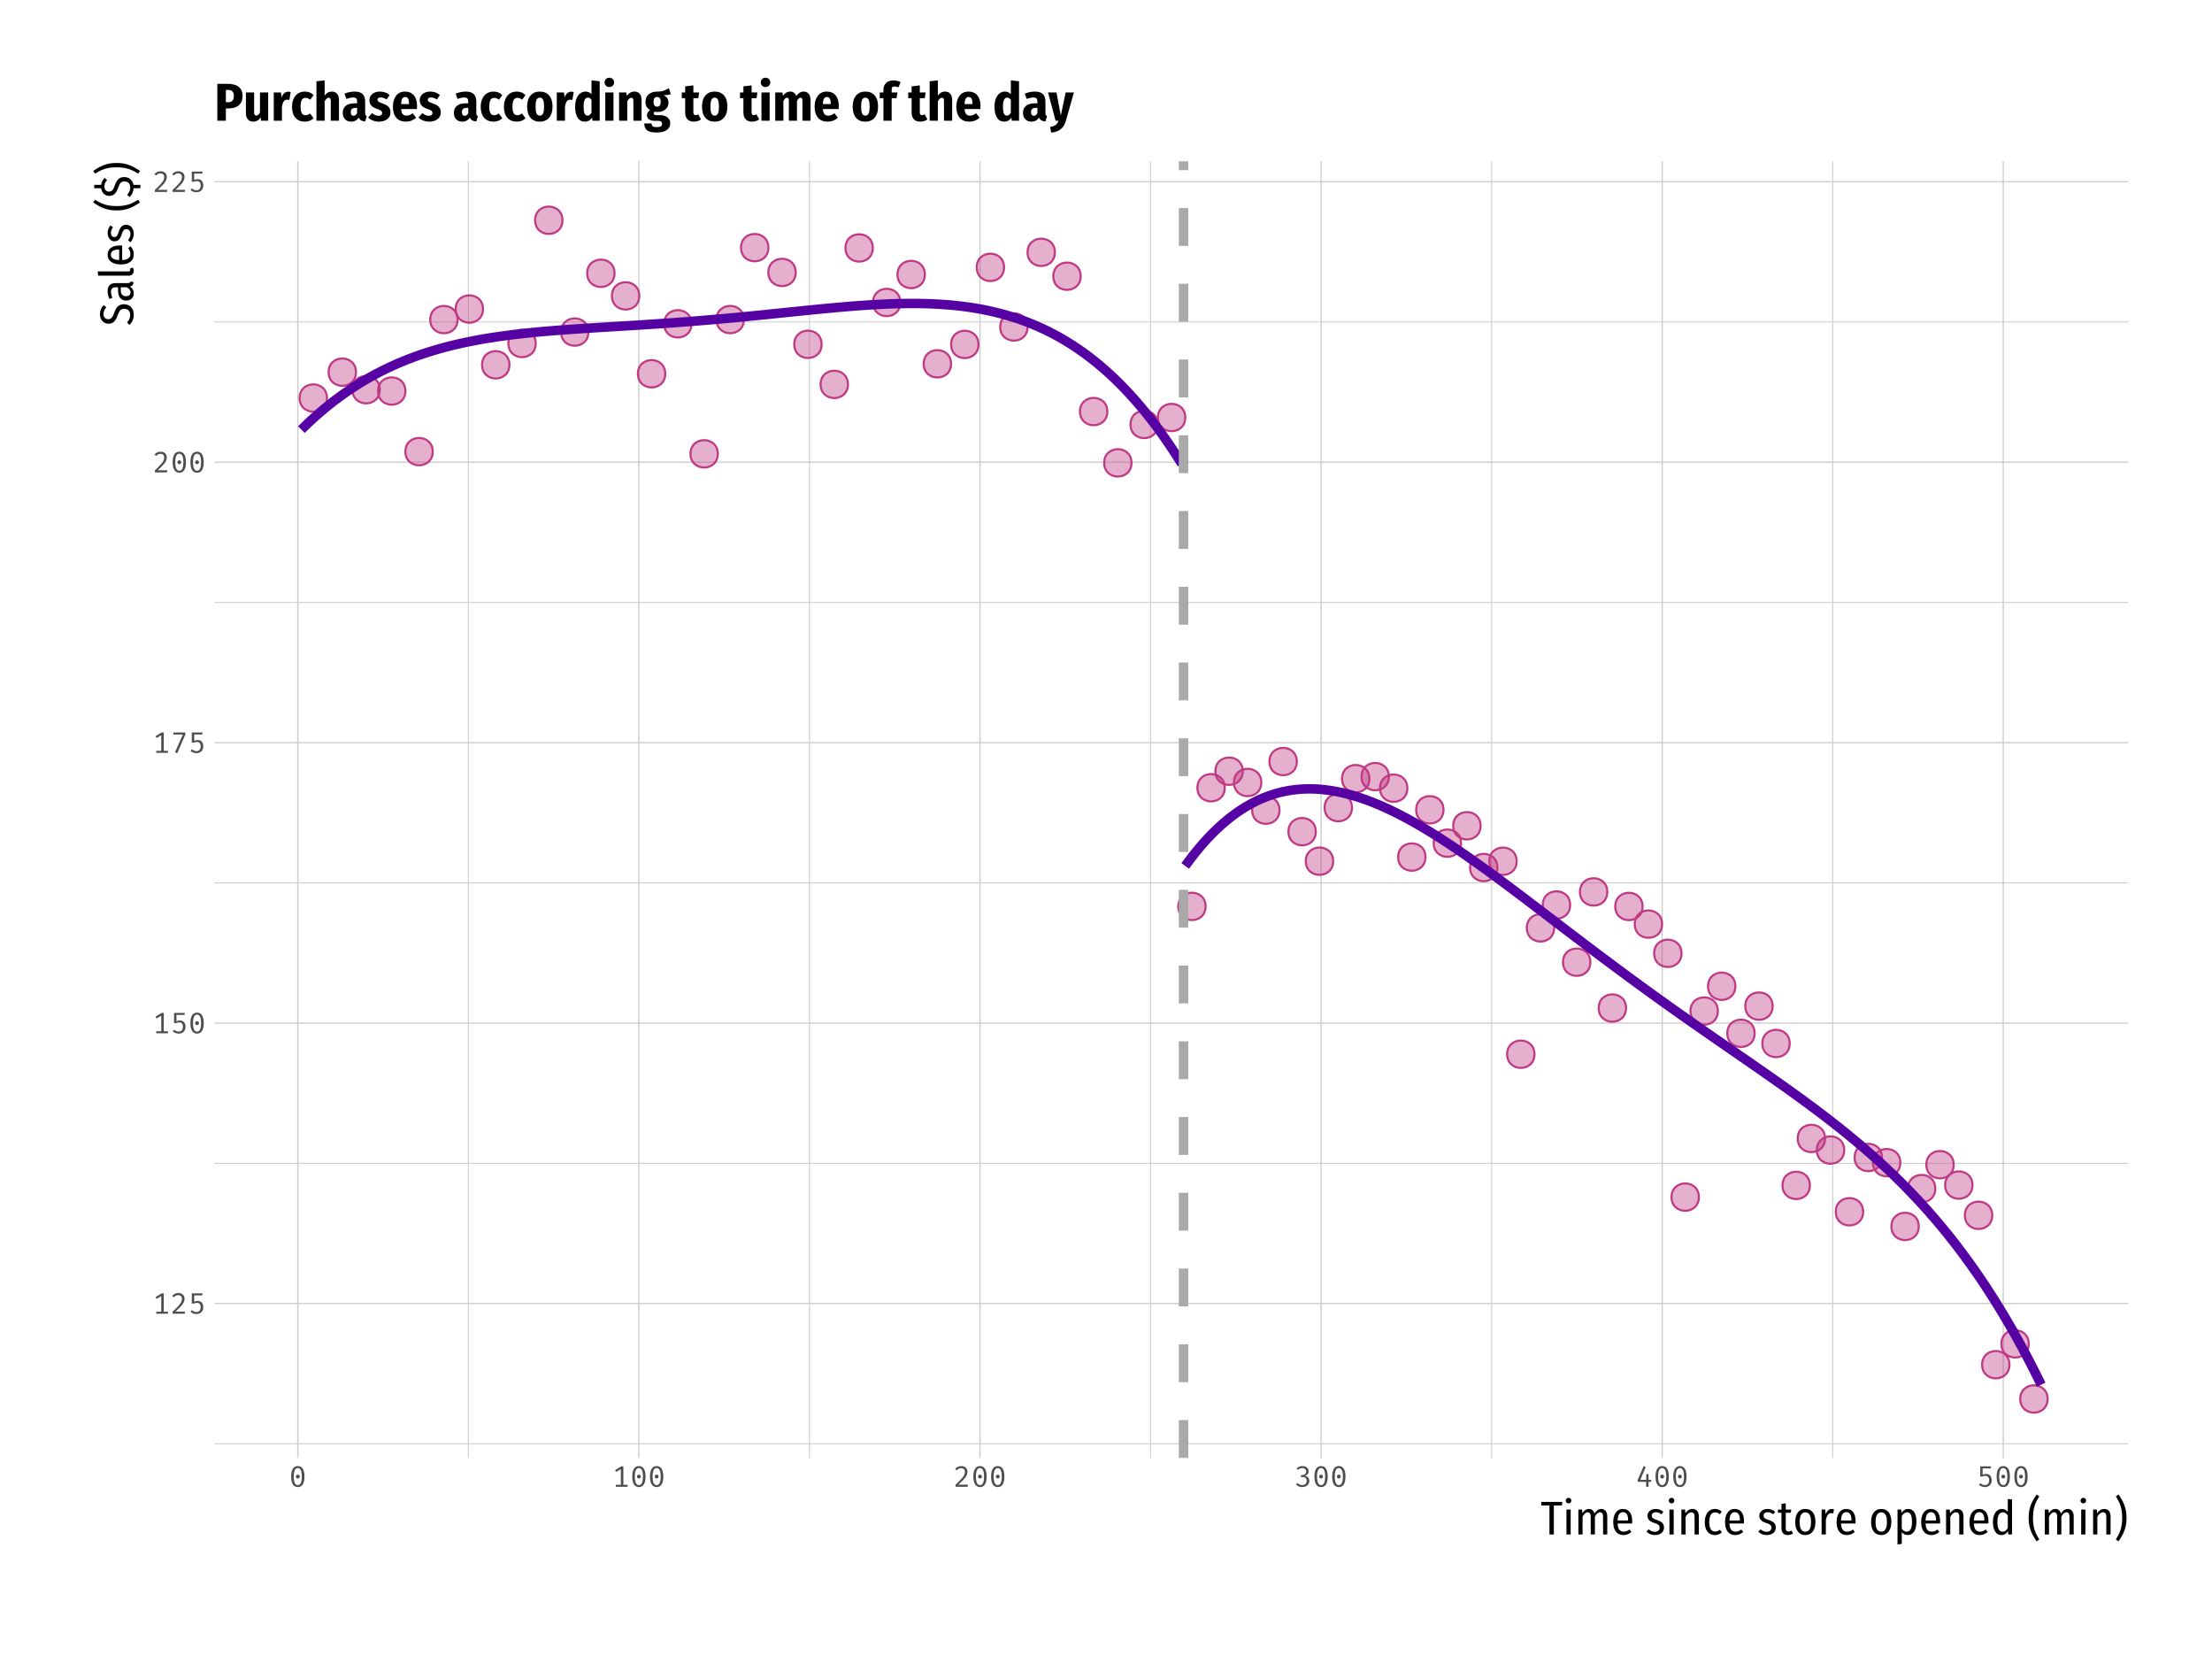 <?xml version="1.0" encoding="UTF-8"?>
<svg xmlns="http://www.w3.org/2000/svg" xmlns:xlink="http://www.w3.org/1999/xlink" width="748pt" height="565pt" viewBox="0 0 748 565" version="1.1">
<defs>
<g>
<symbol overflow="visible" id="glyph0-0">
<path style="stroke:none;" d="M 5.102 -10.5 L 5.102 3.5 L 0.898 3.5 L 0.898 -10.5 Z M 4.559 -9.98 L 1.449 -9.98 L 1.449 2.98 L 4.559 2.98 Z M 3.07 -1.73 C 3.07 -1.652 3.043 -1.594 2.996 -1.555 C 2.941 -1.508 2.883 -1.488 2.82 -1.488 C 2.75 -1.488 2.691 -1.508 2.645 -1.555 C 2.59 -1.594 2.566 -1.652 2.57 -1.73 L 2.57 -2.57 C 2.922 -2.59 3.16 -2.656 3.289 -2.766 C 3.414 -2.875 3.48 -3.066 3.48 -3.34 C 3.48 -3.559 3.434 -3.727 3.348 -3.852 C 3.258 -3.969 3.102 -4.031 2.871 -4.031 C 2.676 -4.031 2.5 -3.992 2.352 -3.922 C 2.301 -3.898 2.258 -3.891 2.219 -3.891 C 2.145 -3.891 2.086 -3.91 2.043 -3.953 C 2 -3.996 1.98 -4.051 1.98 -4.121 C 1.98 -4.242 2.078 -4.34 2.273 -4.41 C 2.469 -4.477 2.68 -4.512 2.91 -4.512 C 3.309 -4.512 3.594 -4.402 3.766 -4.191 C 3.934 -3.973 4.02 -3.695 4.02 -3.359 C 4.02 -3 3.941 -2.727 3.793 -2.539 C 3.641 -2.344 3.402 -2.227 3.07 -2.18 Z M 2.469 -0.852 C 2.465 -0.945 2.5 -1.027 2.57 -1.098 C 2.637 -1.16 2.719 -1.195 2.82 -1.199 C 2.914 -1.195 3 -1.16 3.07 -1.098 C 3.137 -1.027 3.168 -0.945 3.172 -0.852 C 3.168 -0.742 3.137 -0.656 3.07 -0.586 C 3 -0.516 2.914 -0.48 2.82 -0.48 C 2.719 -0.48 2.637 -0.516 2.57 -0.586 C 2.5 -0.656 2.465 -0.742 2.469 -0.852 Z M 2.469 -0.852 "/>
</symbol>
<symbol overflow="visible" id="glyph0-1">
<path style="stroke:none;" d="M 5.172 -0.68 L 5.172 0 L 1.199 0 L 1.199 -0.68 L 2.891 -0.68 L 2.891 -5.969 L 1.32 -5.02 L 0.949 -5.609 L 3 -6.891 L 3.738 -6.891 L 3.738 -0.68 Z M 5.172 -0.68 "/>
</symbol>
<symbol overflow="visible" id="glyph0-2">
<path style="stroke:none;" d="M 2.691 -7 C 3.105 -6.996 3.473 -6.914 3.793 -6.75 C 4.105 -6.582 4.348 -6.352 4.52 -6.062 C 4.684 -5.77 4.77 -5.441 4.77 -5.078 C 4.77 -4.652 4.668 -4.238 4.473 -3.84 C 4.273 -3.434 3.961 -2.996 3.527 -2.523 C 3.094 -2.043 2.48 -1.441 1.691 -0.719 L 4.93 -0.719 L 4.828 0 L 0.73 0 L 0.73 -0.68 C 1.625 -1.539 2.293 -2.211 2.734 -2.699 C 3.168 -3.184 3.469 -3.602 3.641 -3.949 C 3.805 -4.293 3.891 -4.66 3.891 -5.051 C 3.891 -5.434 3.777 -5.734 3.559 -5.957 C 3.336 -6.176 3.035 -6.285 2.648 -6.289 C 2.32 -6.285 2.047 -6.23 1.836 -6.125 C 1.617 -6.012 1.398 -5.824 1.172 -5.559 L 0.59 -6.012 C 0.859 -6.348 1.164 -6.594 1.504 -6.758 C 1.84 -6.914 2.234 -6.996 2.691 -7 Z M 2.691 -7 "/>
</symbol>
<symbol overflow="visible" id="glyph0-3">
<path style="stroke:none;" d="M 4.75 -6.211 L 2.031 -6.211 L 2.031 -4.039 C 2.223 -4.148 2.414 -4.227 2.605 -4.273 C 2.793 -4.312 2.996 -4.336 3.211 -4.34 C 3.781 -4.336 4.238 -4.145 4.586 -3.77 C 4.926 -3.387 5.098 -2.859 5.102 -2.18 C 5.098 -1.727 5.004 -1.324 4.816 -0.98 C 4.625 -0.629 4.352 -0.363 4 -0.176 C 3.645 0.012 3.234 0.105 2.77 0.109 C 2 0.105 1.332 -0.164 0.77 -0.711 L 1.289 -1.219 C 1.711 -0.789 2.203 -0.574 2.77 -0.578 C 3.227 -0.574 3.582 -0.715 3.84 -1 C 4.09 -1.277 4.219 -1.68 4.219 -2.211 C 4.219 -2.727 4.105 -3.102 3.879 -3.332 C 3.652 -3.562 3.348 -3.68 2.969 -3.68 C 2.785 -3.68 2.621 -3.66 2.48 -3.629 C 2.332 -3.59 2.141 -3.531 1.898 -3.449 L 1.219 -3.449 L 1.219 -6.891 L 4.871 -6.891 Z M 4.75 -6.211 "/>
</symbol>
<symbol overflow="visible" id="glyph0-4">
<path style="stroke:none;" d="M 3 -7 C 3.734 -6.996 4.293 -6.691 4.676 -6.086 C 5.059 -5.473 5.25 -4.594 5.25 -3.449 C 5.25 -2.293 5.059 -1.41 4.676 -0.805 C 4.293 -0.195 3.734 0.105 3 0.109 C 2.266 0.105 1.707 -0.195 1.324 -0.805 C 0.941 -1.41 0.75 -2.293 0.75 -3.449 C 0.75 -4.594 0.941 -5.473 1.324 -6.086 C 1.707 -6.691 2.266 -6.996 3 -7 Z M 3 -6.32 C 2.086 -6.316 1.629 -5.359 1.629 -3.449 C 1.629 -1.527 2.086 -0.566 3 -0.57 C 3.914 -0.566 4.371 -1.527 4.371 -3.449 C 4.371 -5.359 3.914 -6.316 3 -6.32 Z M 3 -4.102 C 3.188 -4.102 3.344 -4.035 3.469 -3.91 C 3.594 -3.777 3.656 -3.625 3.66 -3.449 C 3.656 -3.262 3.594 -3.105 3.469 -2.98 C 3.344 -2.852 3.188 -2.789 3 -2.789 C 2.812 -2.789 2.656 -2.852 2.535 -2.98 C 2.41 -3.105 2.348 -3.262 2.352 -3.449 C 2.348 -3.625 2.41 -3.777 2.535 -3.91 C 2.656 -4.035 2.812 -4.102 3 -4.102 Z M 3 -4.102 "/>
</symbol>
<symbol overflow="visible" id="glyph0-5">
<path style="stroke:none;" d="M 1.52 -0.141 L 4.199 -6.191 L 0.969 -6.191 L 0.969 -6.891 L 5.051 -6.891 L 5.051 -6.238 L 2.301 0.09 Z M 1.52 -0.141 "/>
</symbol>
<symbol overflow="visible" id="glyph0-6">
<path style="stroke:none;" d="M 2.691 -7 C 3.105 -6.996 3.477 -6.918 3.801 -6.766 C 4.117 -6.605 4.363 -6.395 4.539 -6.133 C 4.711 -5.867 4.797 -5.578 4.801 -5.27 C 4.797 -4.867 4.668 -4.52 4.41 -4.227 C 4.148 -3.926 3.832 -3.742 3.461 -3.672 C 3.891 -3.637 4.258 -3.473 4.562 -3.18 C 4.863 -2.883 5.016 -2.484 5.02 -1.98 C 5.016 -1.586 4.914 -1.227 4.719 -0.91 C 4.516 -0.586 4.234 -0.336 3.875 -0.16 C 3.508 0.02 3.094 0.105 2.629 0.109 C 2.219 0.105 1.828 0.031 1.453 -0.121 C 1.078 -0.273 0.766 -0.5 0.52 -0.801 L 1.078 -1.262 C 1.266 -1.035 1.492 -0.867 1.766 -0.754 C 2.031 -0.633 2.312 -0.574 2.609 -0.578 C 3.086 -0.574 3.461 -0.699 3.734 -0.953 C 4 -1.199 4.137 -1.543 4.141 -1.98 C 4.137 -2.852 3.66 -3.285 2.711 -3.289 L 2.141 -3.289 L 2.238 -3.961 L 2.648 -3.961 C 3.008 -3.961 3.312 -4.062 3.57 -4.266 C 3.82 -4.469 3.949 -4.766 3.949 -5.16 C 3.949 -5.523 3.824 -5.809 3.582 -6.016 C 3.336 -6.215 3.027 -6.316 2.648 -6.32 C 2.359 -6.316 2.102 -6.266 1.883 -6.168 C 1.656 -6.066 1.426 -5.906 1.191 -5.691 L 0.73 -6.199 C 1.289 -6.73 1.941 -6.996 2.691 -7 Z M 2.691 -7 "/>
</symbol>
<symbol overflow="visible" id="glyph0-7">
<path style="stroke:none;" d="M 5.281 -1.672 L 4.391 -1.672 L 4.391 0 L 3.578 0 L 3.578 -1.672 L 0.719 -1.672 L 0.719 -2.289 L 2.738 -7 L 3.441 -6.699 L 1.609 -2.352 L 3.59 -2.352 L 3.66 -4.301 L 4.391 -4.301 L 4.391 -2.352 L 5.281 -2.352 Z M 5.281 -1.672 "/>
</symbol>
<symbol overflow="visible" id="glyph1-0">
<path style="stroke:none;" d="M 8.688 -16.801 L 8.688 5.602 L 1.969 5.602 L 1.969 -16.801 Z M 7.824 -15.969 L 2.848 -15.969 L 2.848 4.77 L 7.824 4.77 Z M 5.184 -7.215 C 5.82 -7.211 6.277 -7.043 6.551 -6.703 C 6.824 -6.359 6.961 -5.914 6.961 -5.375 C 6.961 -4.805 6.84 -4.367 6.598 -4.062 C 6.355 -3.75 5.969 -3.559 5.441 -3.488 L 5.441 -2.77 C 5.438 -2.648 5.398 -2.555 5.32 -2.488 C 5.238 -2.414 5.145 -2.379 5.039 -2.383 C 4.93 -2.379 4.836 -2.414 4.758 -2.488 C 4.68 -2.555 4.641 -2.648 4.641 -2.77 L 4.641 -4.113 C 5.203 -4.145 5.586 -4.246 5.793 -4.422 C 5.992 -4.598 6.094 -4.906 6.098 -5.344 C 6.094 -5.695 6.023 -5.965 5.887 -6.16 C 5.746 -6.348 5.492 -6.445 5.121 -6.449 C 4.809 -6.445 4.531 -6.387 4.289 -6.273 C 4.203 -6.238 4.133 -6.223 4.078 -6.223 C 3.961 -6.223 3.867 -6.258 3.797 -6.328 C 3.727 -6.398 3.691 -6.484 3.695 -6.594 C 3.691 -6.789 3.848 -6.945 4.168 -7.055 C 4.48 -7.16 4.82 -7.211 5.184 -7.215 Z M 5.039 -1.922 C 5.199 -1.922 5.332 -1.867 5.441 -1.762 C 5.547 -1.652 5.602 -1.52 5.602 -1.359 C 5.602 -1.188 5.547 -1.047 5.441 -0.938 C 5.332 -0.824 5.199 -0.766 5.039 -0.77 C 4.879 -0.766 4.746 -0.824 4.641 -0.938 C 4.531 -1.047 4.477 -1.188 4.48 -1.359 C 4.477 -1.52 4.531 -1.652 4.641 -1.762 C 4.746 -1.867 4.879 -1.922 5.039 -1.922 Z M 5.039 -1.922 "/>
</symbol>
<symbol overflow="visible" id="glyph1-1">
<path style="stroke:none;" d="M 7.328 -11.008 L 7.152 -9.793 L 4.449 -9.793 L 4.449 0 L 2.961 0 L 2.961 -9.793 L 0.176 -9.793 L 0.176 -11.008 Z M 7.328 -11.008 "/>
</symbol>
<symbol overflow="visible" id="glyph1-2">
<path style="stroke:none;" d="M 2.734 -8.414 L 2.734 0 L 1.297 0 L 1.297 -8.414 Z M 2.016 -12.383 C 2.293 -12.379 2.52 -12.289 2.695 -12.109 C 2.871 -11.926 2.957 -11.703 2.961 -11.441 C 2.957 -11.172 2.871 -10.949 2.703 -10.773 C 2.531 -10.598 2.305 -10.512 2.016 -10.512 C 1.738 -10.512 1.512 -10.598 1.336 -10.773 C 1.156 -10.949 1.066 -11.172 1.07 -11.441 C 1.066 -11.703 1.156 -11.926 1.336 -12.109 C 1.512 -12.289 1.738 -12.379 2.016 -12.383 Z M 2.016 -12.383 "/>
</symbol>
<symbol overflow="visible" id="glyph1-3">
<path style="stroke:none;" d="M 9.07 -8.625 C 9.68 -8.625 10.164 -8.398 10.527 -7.945 C 10.887 -7.492 11.066 -6.887 11.07 -6.129 L 11.07 0 L 9.648 0 L 9.648 -5.969 C 9.645 -6.988 9.312 -7.5 8.656 -7.504 C 8.012 -7.5 7.426 -7.008 6.895 -6.031 L 6.895 0 L 5.473 0 L 5.473 -5.969 C 5.473 -6.988 5.141 -7.5 4.48 -7.504 C 3.828 -7.5 3.242 -7.008 2.719 -6.031 L 2.719 0 L 1.297 0 L 1.297 -8.414 L 2.543 -8.414 L 2.656 -7.184 C 3.273 -8.145 4.02 -8.625 4.895 -8.625 C 5.352 -8.625 5.742 -8.488 6.062 -8.223 C 6.379 -7.953 6.609 -7.578 6.754 -7.09 C 7.398 -8.113 8.172 -8.625 9.07 -8.625 Z M 9.07 -8.625 "/>
</symbol>
<symbol overflow="visible" id="glyph1-4">
<path style="stroke:none;" d="M 7.199 -4.465 C 7.195 -4.238 7.184 -3.984 7.168 -3.711 L 2.273 -3.711 C 2.312 -2.727 2.508 -2.02 2.863 -1.59 C 3.211 -1.156 3.691 -0.941 4.305 -0.945 C 4.684 -0.941 5.027 -1 5.336 -1.121 C 5.637 -1.234 5.953 -1.426 6.289 -1.695 L 6.93 -0.848 C 6.137 -0.145 5.238 0.203 4.238 0.207 C 3.137 0.203 2.289 -0.172 1.688 -0.934 C 1.086 -1.691 0.785 -2.762 0.785 -4.145 C 0.785 -5.516 1.07 -6.605 1.648 -7.414 C 2.219 -8.219 3.02 -8.625 4.047 -8.625 C 5.059 -8.625 5.836 -8.262 6.383 -7.543 C 6.922 -6.82 7.195 -5.797 7.199 -4.465 Z M 5.809 -4.895 C 5.805 -6.652 5.223 -7.535 4.062 -7.535 C 3.527 -7.535 3.109 -7.312 2.801 -6.871 C 2.488 -6.426 2.312 -5.707 2.273 -4.719 L 5.809 -4.719 Z M 5.809 -4.895 "/>
</symbol>
<symbol overflow="visible" id="glyph1-5">
<path style="stroke:none;" d=""/>
</symbol>
<symbol overflow="visible" id="glyph1-6">
<path style="stroke:none;" d="M 3.473 -8.625 C 4.441 -8.625 5.305 -8.305 6.062 -7.664 L 5.457 -6.816 C 5.113 -7.047 4.793 -7.223 4.496 -7.344 C 4.191 -7.457 3.879 -7.516 3.551 -7.52 C 3.113 -7.516 2.77 -7.414 2.52 -7.207 C 2.27 -6.996 2.145 -6.711 2.145 -6.352 C 2.145 -6 2.262 -5.723 2.504 -5.52 C 2.738 -5.316 3.195 -5.105 3.871 -4.895 C 4.711 -4.625 5.324 -4.301 5.711 -3.918 C 6.094 -3.531 6.285 -3.004 6.289 -2.336 C 6.285 -1.543 5.996 -0.922 5.422 -0.473 C 4.844 -0.02 4.125 0.203 3.266 0.207 C 2.117 0.203 1.152 -0.172 0.367 -0.93 L 1.105 -1.727 C 1.773 -1.18 2.48 -0.906 3.23 -0.91 C 3.699 -0.906 4.078 -1.023 4.367 -1.262 C 4.652 -1.496 4.797 -1.824 4.801 -2.238 C 4.797 -2.535 4.746 -2.773 4.648 -2.957 C 4.543 -3.137 4.363 -3.301 4.102 -3.445 C 3.84 -3.59 3.457 -3.742 2.961 -3.902 C 2.156 -4.168 1.582 -4.488 1.23 -4.863 C 0.879 -5.238 0.703 -5.711 0.703 -6.289 C 0.703 -6.734 0.82 -7.137 1.055 -7.488 C 1.289 -7.84 1.613 -8.117 2.031 -8.32 C 2.445 -8.523 2.926 -8.625 3.473 -8.625 Z M 3.473 -8.625 "/>
</symbol>
<symbol overflow="visible" id="glyph1-7">
<path style="stroke:none;" d="M 5.055 -8.625 C 5.723 -8.625 6.246 -8.402 6.629 -7.961 C 7.004 -7.516 7.195 -6.906 7.199 -6.129 L 7.199 0 L 5.762 0 L 5.762 -5.953 C 5.758 -6.496 5.668 -6.887 5.488 -7.129 C 5.305 -7.367 5.027 -7.488 4.656 -7.488 C 3.949 -7.488 3.309 -6.984 2.734 -5.984 L 2.734 0 L 1.297 0 L 1.297 -8.414 L 2.543 -8.414 L 2.656 -7.168 C 3.305 -8.137 4.105 -8.625 5.055 -8.625 Z M 5.055 -8.625 "/>
</symbol>
<symbol overflow="visible" id="glyph1-8">
<path style="stroke:none;" d="M 4.223 -8.625 C 4.668 -8.625 5.078 -8.547 5.453 -8.398 C 5.824 -8.246 6.184 -8.02 6.527 -7.711 L 5.887 -6.848 C 5.629 -7.047 5.371 -7.199 5.117 -7.305 C 4.859 -7.402 4.586 -7.453 4.289 -7.457 C 3.656 -7.453 3.168 -7.188 2.824 -6.656 C 2.477 -6.121 2.301 -5.289 2.305 -4.16 C 2.301 -2.047 2.965 -0.988 4.289 -0.992 C 4.586 -0.988 4.855 -1.039 5.102 -1.145 C 5.348 -1.242 5.609 -1.395 5.887 -1.602 L 6.559 -0.719 C 5.871 -0.102 5.098 0.203 4.238 0.207 C 3.16 0.203 2.316 -0.164 1.703 -0.91 C 1.09 -1.652 0.785 -2.73 0.785 -4.145 C 0.785 -5.059 0.926 -5.855 1.207 -6.527 C 1.488 -7.199 1.887 -7.715 2.406 -8.078 C 2.922 -8.441 3.527 -8.625 4.223 -8.625 Z M 4.223 -8.625 "/>
</symbol>
<symbol overflow="visible" id="glyph1-9">
<path style="stroke:none;" d="M 5.281 -0.367 C 4.742 0.016 4.152 0.203 3.504 0.207 C 2.82 0.203 2.293 0.012 1.926 -0.383 C 1.555 -0.773 1.371 -1.328 1.375 -2.047 L 1.375 -7.328 L 0.176 -7.328 L 0.176 -8.414 L 1.375 -8.414 L 1.375 -10.352 L 2.816 -10.527 L 2.816 -8.414 L 4.672 -8.414 L 4.512 -7.328 L 2.816 -7.328 L 2.816 -2.062 C 2.812 -1.336 3.117 -0.973 3.727 -0.977 C 3.906 -0.973 4.074 -1 4.23 -1.055 C 4.387 -1.109 4.559 -1.188 4.754 -1.297 Z M 5.281 -0.367 "/>
</symbol>
<symbol overflow="visible" id="glyph1-10">
<path style="stroke:none;" d="M 4.223 -8.625 C 5.297 -8.625 6.133 -8.246 6.734 -7.488 C 7.328 -6.73 7.629 -5.641 7.633 -4.223 C 7.629 -2.855 7.324 -1.777 6.719 -0.984 C 6.109 -0.191 5.273 0.203 4.207 0.207 C 3.129 0.203 2.289 -0.184 1.688 -0.961 C 1.086 -1.738 0.785 -2.82 0.785 -4.207 C 0.785 -5.605 1.086 -6.691 1.695 -7.465 C 2.301 -8.238 3.145 -8.625 4.223 -8.625 Z M 4.223 -7.473 C 3.594 -7.469 3.113 -7.207 2.785 -6.68 C 2.449 -6.148 2.285 -5.324 2.289 -4.207 C 2.285 -2.02 2.926 -0.926 4.207 -0.93 C 5.488 -0.926 6.129 -2.023 6.129 -4.223 C 6.129 -5.34 5.969 -6.16 5.648 -6.688 C 5.328 -7.207 4.852 -7.469 4.223 -7.473 Z M 4.223 -7.473 "/>
</symbol>
<symbol overflow="visible" id="glyph1-11">
<path style="stroke:none;" d="M 4.754 -8.609 C 5.027 -8.605 5.27 -8.574 5.473 -8.512 L 5.23 -7.121 C 5.027 -7.18 4.809 -7.211 4.574 -7.215 C 4.102 -7.211 3.719 -7.027 3.43 -6.656 C 3.133 -6.281 2.902 -5.711 2.734 -4.945 L 2.734 0 L 1.297 0 L 1.297 -8.414 L 2.543 -8.414 L 2.656 -6.754 C 3.07 -7.988 3.77 -8.605 4.754 -8.609 Z M 4.754 -8.609 "/>
</symbol>
<symbol overflow="visible" id="glyph1-12">
<path style="stroke:none;" d="M 4.93 -8.625 C 5.844 -8.625 6.535 -8.246 7 -7.488 C 7.461 -6.73 7.691 -5.645 7.695 -4.238 C 7.691 -2.871 7.434 -1.789 6.918 -0.992 C 6.398 -0.191 5.676 0.203 4.754 0.207 C 3.918 0.203 3.246 -0.129 2.734 -0.801 L 2.734 3.199 L 1.297 3.375 L 1.297 -8.414 L 2.559 -8.414 L 2.641 -7.281 C 3.215 -8.176 3.977 -8.625 4.93 -8.625 Z M 4.414 -0.945 C 5.594 -0.941 6.188 -2.035 6.191 -4.223 C 6.188 -5.363 6.051 -6.191 5.781 -6.711 C 5.508 -7.227 5.094 -7.488 4.543 -7.488 C 4.168 -7.488 3.84 -7.375 3.551 -7.152 C 3.262 -6.926 2.988 -6.621 2.734 -6.238 L 2.734 -1.984 C 3.168 -1.289 3.727 -0.941 4.414 -0.945 Z M 4.414 -0.945 "/>
</symbol>
<symbol overflow="visible" id="glyph1-13">
<path style="stroke:none;" d="M 7.281 -11.824 L 7.281 0 L 6 0 L 5.902 -1.105 C 5.355 -0.23 4.625 0.203 3.711 0.207 C 2.789 0.203 2.078 -0.184 1.574 -0.961 C 1.066 -1.738 0.812 -2.809 0.816 -4.176 C 0.812 -5.059 0.938 -5.836 1.191 -6.512 C 1.438 -7.18 1.793 -7.699 2.254 -8.07 C 2.711 -8.438 3.238 -8.625 3.84 -8.625 C 4.637 -8.625 5.305 -8.289 5.84 -7.617 L 5.84 -11.984 Z M 4.047 -0.93 C 4.43 -0.926 4.762 -1.031 5.047 -1.246 C 5.328 -1.457 5.594 -1.773 5.84 -2.191 L 5.84 -6.414 C 5.359 -7.129 4.801 -7.488 4.16 -7.488 C 3.594 -7.488 3.145 -7.215 2.816 -6.672 C 2.484 -6.125 2.324 -5.305 2.336 -4.207 C 2.332 -3.086 2.48 -2.258 2.781 -1.727 C 3.078 -1.191 3.5 -0.926 4.047 -0.93 Z M 4.047 -0.93 "/>
</symbol>
<symbol overflow="visible" id="glyph1-14">
<path style="stroke:none;" d="M 4.16 -12.895 C 3.656 -12.082 3.254 -11.352 2.957 -10.703 C 2.656 -10.051 2.426 -9.312 2.262 -8.484 C 2.098 -7.656 2.016 -6.695 2.016 -5.602 C 2.016 -4.5 2.098 -3.539 2.262 -2.719 C 2.426 -1.898 2.656 -1.16 2.957 -0.504 C 3.254 0.152 3.656 0.883 4.16 1.695 L 3.23 2.305 C 2.641 1.414 2.168 0.633 1.809 -0.055 C 1.445 -0.742 1.145 -1.547 0.91 -2.465 C 0.672 -3.379 0.555 -4.426 0.559 -5.602 C 0.555 -6.773 0.672 -7.816 0.91 -8.734 C 1.145 -9.652 1.445 -10.457 1.809 -11.145 C 2.168 -11.832 2.641 -12.617 3.23 -13.504 Z M 4.16 -12.895 "/>
</symbol>
<symbol overflow="visible" id="glyph1-15">
<path style="stroke:none;" d="M 1.488 -13.504 C 2.082 -12.594 2.559 -11.801 2.918 -11.121 C 3.277 -10.438 3.574 -9.637 3.809 -8.727 C 4.043 -7.812 4.16 -6.773 4.16 -5.602 C 4.16 -4.426 4.043 -3.383 3.809 -2.473 C 3.574 -1.559 3.277 -0.758 2.918 -0.078 C 2.559 0.605 2.082 1.395 1.488 2.305 L 0.559 1.695 C 1.059 0.883 1.457 0.152 1.75 -0.504 C 2.043 -1.16 2.273 -1.898 2.445 -2.727 C 2.613 -3.551 2.699 -4.512 2.703 -5.602 C 2.699 -6.688 2.613 -7.641 2.445 -8.469 C 2.273 -9.293 2.043 -10.035 1.75 -10.695 C 1.457 -11.348 1.059 -12.082 0.559 -12.895 Z M 1.488 -13.504 "/>
</symbol>
<symbol overflow="visible" id="glyph2-0">
<path style="stroke:none;" d="M -16.801 -8.688 L 5.602 -8.688 L 5.602 -1.969 L -16.801 -1.969 Z M -15.969 -7.824 L -15.969 -2.848 L 4.77 -2.848 L 4.77 -7.824 Z M -7.215 -5.184 C -7.211 -5.82 -7.043 -6.277 -6.703 -6.551 C -6.359 -6.824 -5.914 -6.961 -5.375 -6.961 C -4.805 -6.961 -4.367 -6.84 -4.062 -6.598 C -3.75 -6.355 -3.559 -5.969 -3.488 -5.441 L -2.77 -5.441 C -2.648 -5.438 -2.555 -5.398 -2.488 -5.32 C -2.414 -5.238 -2.379 -5.145 -2.383 -5.039 C -2.379 -4.93 -2.414 -4.836 -2.488 -4.758 C -2.555 -4.68 -2.648 -4.641 -2.77 -4.641 L -4.113 -4.641 C -4.145 -5.203 -4.246 -5.586 -4.422 -5.793 C -4.598 -5.992 -4.906 -6.094 -5.344 -6.098 C -5.695 -6.094 -5.965 -6.023 -6.16 -5.887 C -6.348 -5.746 -6.445 -5.492 -6.449 -5.121 C -6.445 -4.809 -6.387 -4.531 -6.273 -4.289 C -6.238 -4.203 -6.223 -4.133 -6.223 -4.078 C -6.223 -3.961 -6.258 -3.867 -6.328 -3.797 C -6.398 -3.727 -6.484 -3.691 -6.594 -3.695 C -6.789 -3.691 -6.945 -3.848 -7.055 -4.168 C -7.16 -4.48 -7.211 -4.82 -7.215 -5.184 Z M -1.922 -5.039 C -1.922 -5.199 -1.867 -5.332 -1.762 -5.441 C -1.652 -5.547 -1.52 -5.602 -1.359 -5.602 C -1.188 -5.602 -1.047 -5.547 -0.938 -5.441 C -0.824 -5.332 -0.766 -5.199 -0.77 -5.039 C -0.766 -4.879 -0.824 -4.746 -0.938 -4.641 C -1.047 -4.531 -1.188 -4.477 -1.359 -4.48 C -1.52 -4.477 -1.652 -4.531 -1.762 -4.641 C -1.867 -4.746 -1.922 -4.879 -1.922 -5.039 Z M -1.922 -5.039 "/>
</symbol>
<symbol overflow="visible" id="glyph2-1">
<path style="stroke:none;" d="M -11.215 -3.969 C -11.215 -4.617 -11.105 -5.188 -10.895 -5.672 C -10.676 -6.156 -10.359 -6.609 -9.938 -7.039 L -9.09 -6.289 C -9.402 -5.922 -9.641 -5.562 -9.797 -5.207 C -9.953 -4.848 -10.031 -4.461 -10.031 -4.047 C -10.031 -3.512 -9.883 -3.082 -9.59 -2.758 C -9.297 -2.434 -8.91 -2.273 -8.434 -2.273 C -8.109 -2.273 -7.836 -2.336 -7.609 -2.465 C -7.379 -2.59 -7.172 -2.809 -6.984 -3.121 C -6.797 -3.43 -6.605 -3.867 -6.414 -4.434 C -6.176 -5.078 -5.926 -5.609 -5.664 -6.031 C -5.395 -6.445 -5.055 -6.766 -4.641 -6.992 C -4.223 -7.211 -3.699 -7.324 -3.07 -7.328 C -2.441 -7.324 -1.879 -7.18 -1.383 -6.895 C -0.887 -6.605 -0.496 -6.191 -0.215 -5.656 C 0.066 -5.113 0.203 -4.484 0.207 -3.762 C 0.203 -2.426 -0.273 -1.289 -1.23 -0.352 L -2.078 -1.137 C -1.723 -1.527 -1.453 -1.93 -1.27 -2.344 C -1.082 -2.754 -0.988 -3.207 -0.992 -3.711 C -0.988 -4.336 -1.168 -4.84 -1.527 -5.223 C -1.883 -5.598 -2.375 -5.789 -3.008 -5.793 C -3.547 -5.789 -3.98 -5.637 -4.305 -5.336 C -4.621 -5.027 -4.918 -4.469 -5.199 -3.664 C -5.559 -2.625 -5.98 -1.883 -6.461 -1.434 C -6.941 -0.977 -7.566 -0.75 -8.336 -0.754 C -8.879 -0.75 -9.371 -0.887 -9.816 -1.16 C -10.254 -1.43 -10.598 -1.809 -10.848 -2.301 C -11.09 -2.789 -11.215 -3.344 -11.215 -3.969 Z M -11.215 -3.969 "/>
</symbol>
<symbol overflow="visible" id="glyph2-2">
<path style="stroke:none;" d="M -1.922 -6.543 C -1.578 -6.539 -1.32 -6.586 -1.156 -6.688 C -0.988 -6.781 -0.867 -6.934 -0.785 -7.137 L 0.191 -6.832 C 0.125 -6.414 0 -6.086 -0.191 -5.855 C -0.383 -5.617 -0.676 -5.453 -1.07 -5.359 C -0.219 -4.812 0.203 -4.051 0.207 -3.07 C 0.203 -2.324 -0.023 -1.73 -0.488 -1.297 C -0.949 -0.855 -1.57 -0.637 -2.352 -0.641 C -3.242 -0.637 -3.926 -0.93 -4.398 -1.52 C -4.867 -2.102 -5.102 -2.941 -5.105 -4.031 L -5.105 -5.121 L -5.824 -5.121 C -6.41 -5.121 -6.832 -5 -7.094 -4.758 C -7.355 -4.516 -7.488 -4.125 -7.488 -3.586 C -7.488 -2.996 -7.336 -2.312 -7.039 -1.535 L -8.047 -1.184 C -8.43 -2.121 -8.625 -2.996 -8.625 -3.809 C -8.625 -5.629 -7.711 -6.539 -5.887 -6.543 Z M -0.879 -3.406 C -0.879 -4.148 -1.316 -4.723 -2.191 -5.121 L -4.176 -5.121 L -4.176 -4.191 C -4.172 -2.801 -3.59 -2.109 -2.434 -2.113 C -1.926 -2.109 -1.543 -2.223 -1.277 -2.449 C -1.012 -2.672 -0.879 -2.988 -0.879 -3.406 Z M -0.879 -3.406 "/>
</symbol>
<symbol overflow="visible" id="glyph2-3">
<path style="stroke:none;" d="M 0.207 -2.879 C 0.203 -2.363 0.055 -1.961 -0.254 -1.664 C -0.559 -1.363 -0.992 -1.211 -1.551 -1.215 L -11.824 -1.215 L -11.984 -2.656 L -1.602 -2.656 C -1.18 -2.652 -0.973 -2.824 -0.977 -3.168 C -0.973 -3.305 -1.004 -3.461 -1.07 -3.633 L -0.062 -3.953 C 0.117 -3.609 0.203 -3.25 0.207 -2.879 Z M 0.207 -2.879 "/>
</symbol>
<symbol overflow="visible" id="glyph2-4">
<path style="stroke:none;" d="M -4.465 -7.199 C -4.238 -7.195 -3.984 -7.184 -3.711 -7.168 L -3.711 -2.273 C -2.727 -2.312 -2.02 -2.508 -1.59 -2.863 C -1.156 -3.211 -0.941 -3.691 -0.945 -4.305 C -0.941 -4.684 -1 -5.027 -1.121 -5.336 C -1.234 -5.637 -1.426 -5.953 -1.695 -6.289 L -0.848 -6.93 C -0.145 -6.137 0.203 -5.238 0.207 -4.238 C 0.203 -3.137 -0.172 -2.289 -0.934 -1.688 C -1.691 -1.086 -2.762 -0.785 -4.145 -0.785 C -5.516 -0.785 -6.605 -1.07 -7.414 -1.648 C -8.219 -2.219 -8.625 -3.02 -8.625 -4.047 C -8.625 -5.059 -8.262 -5.836 -7.543 -6.383 C -6.82 -6.922 -5.797 -7.195 -4.465 -7.199 Z M -4.895 -5.809 C -6.652 -5.805 -7.535 -5.223 -7.535 -4.062 C -7.535 -3.527 -7.312 -3.109 -6.871 -2.801 C -6.426 -2.488 -5.707 -2.312 -4.719 -2.273 L -4.719 -5.809 Z M -4.895 -5.809 "/>
</symbol>
<symbol overflow="visible" id="glyph2-5">
<path style="stroke:none;" d="M -8.625 -3.473 C -8.625 -4.441 -8.305 -5.305 -7.664 -6.062 L -6.816 -5.457 C -7.047 -5.113 -7.223 -4.793 -7.344 -4.496 C -7.457 -4.191 -7.516 -3.879 -7.52 -3.551 C -7.516 -3.113 -7.414 -2.77 -7.207 -2.52 C -6.996 -2.27 -6.711 -2.145 -6.352 -2.145 C -6 -2.145 -5.723 -2.262 -5.52 -2.504 C -5.316 -2.738 -5.105 -3.195 -4.895 -3.871 C -4.625 -4.711 -4.301 -5.324 -3.918 -5.711 C -3.531 -6.094 -3.004 -6.285 -2.336 -6.289 C -1.543 -6.285 -0.922 -5.996 -0.473 -5.422 C -0.02 -4.844 0.203 -4.125 0.207 -3.266 C 0.203 -2.117 -0.172 -1.152 -0.93 -0.367 L -1.727 -1.105 C -1.18 -1.773 -0.906 -2.48 -0.91 -3.23 C -0.906 -3.699 -1.023 -4.078 -1.262 -4.367 C -1.496 -4.652 -1.824 -4.797 -2.238 -4.801 C -2.535 -4.797 -2.773 -4.746 -2.957 -4.648 C -3.137 -4.543 -3.301 -4.363 -3.445 -4.102 C -3.59 -3.84 -3.742 -3.457 -3.902 -2.961 C -4.168 -2.156 -4.488 -1.582 -4.863 -1.23 C -5.238 -0.879 -5.711 -0.703 -6.289 -0.703 C -6.734 -0.703 -7.137 -0.82 -7.488 -1.055 C -7.84 -1.289 -8.117 -1.613 -8.32 -2.031 C -8.523 -2.445 -8.625 -2.926 -8.625 -3.473 Z M -8.625 -3.473 "/>
</symbol>
<symbol overflow="visible" id="glyph2-6">
<path style="stroke:none;" d=""/>
</symbol>
<symbol overflow="visible" id="glyph2-7">
<path style="stroke:none;" d="M -12.895 -4.16 C -12.082 -3.656 -11.352 -3.254 -10.703 -2.957 C -10.051 -2.656 -9.312 -2.426 -8.484 -2.262 C -7.656 -2.098 -6.695 -2.016 -5.602 -2.016 C -4.5 -2.016 -3.539 -2.098 -2.719 -2.262 C -1.898 -2.426 -1.16 -2.656 -0.504 -2.957 C 0.152 -3.254 0.883 -3.656 1.695 -4.16 L 2.305 -3.23 C 1.414 -2.641 0.633 -2.168 -0.055 -1.809 C -0.742 -1.445 -1.547 -1.145 -2.465 -0.91 C -3.379 -0.672 -4.426 -0.555 -5.602 -0.559 C -6.773 -0.555 -7.816 -0.672 -8.734 -0.91 C -9.652 -1.145 -10.457 -1.445 -11.145 -1.809 C -11.832 -2.168 -12.617 -2.641 -13.504 -3.23 Z M -12.895 -4.16 "/>
</symbol>
<symbol overflow="visible" id="glyph2-8">
<path style="stroke:none;" d="M -2.992 -7.105 C -2.199 -7.102 -1.523 -6.867 -0.961 -6.398 C -0.395 -5.93 -0.039 -5.285 0.113 -4.465 L 2.465 -4.465 L 2.465 -3.328 L 0.16 -3.328 C 0.102 -2.176 -0.348 -1.184 -1.199 -0.352 L -2.031 -1.121 C -1.688 -1.488 -1.426 -1.871 -1.246 -2.27 C -1.062 -2.66 -0.973 -3.105 -0.977 -3.602 C -0.973 -4.215 -1.148 -4.707 -1.504 -5.078 C -1.852 -5.445 -2.328 -5.629 -2.93 -5.633 C -3.461 -5.629 -3.879 -5.48 -4.191 -5.184 C -4.496 -4.883 -4.785 -4.34 -5.055 -3.551 C -5.406 -2.547 -5.816 -1.824 -6.281 -1.391 C -6.742 -0.949 -7.348 -0.73 -8.098 -0.734 C -8.809 -0.73 -9.414 -0.973 -9.918 -1.453 C -10.418 -1.934 -10.723 -2.559 -10.832 -3.328 L -13.168 -3.328 L -13.168 -4.465 L -10.832 -4.465 C -10.766 -4.934 -10.633 -5.355 -10.438 -5.734 C -10.238 -6.113 -9.973 -6.48 -9.633 -6.832 L -8.801 -6.078 C -9.121 -5.746 -9.355 -5.406 -9.504 -5.055 C -9.652 -4.699 -9.727 -4.32 -9.727 -3.922 C -9.727 -3.395 -9.582 -2.977 -9.301 -2.664 C -9.016 -2.348 -8.641 -2.191 -8.176 -2.191 C -7.852 -2.191 -7.582 -2.25 -7.367 -2.375 C -7.145 -2.492 -6.945 -2.707 -6.766 -3.016 C -6.582 -3.316 -6.395 -3.746 -6.207 -4.305 C -5.871 -5.25 -5.473 -5.953 -5.008 -6.414 C -4.535 -6.871 -3.863 -7.102 -2.992 -7.105 Z M -2.992 -7.105 "/>
</symbol>
<symbol overflow="visible" id="glyph2-9">
<path style="stroke:none;" d="M -13.504 -1.488 C -12.594 -2.082 -11.801 -2.559 -11.121 -2.918 C -10.438 -3.277 -9.637 -3.574 -8.727 -3.809 C -7.812 -4.043 -6.773 -4.16 -5.602 -4.16 C -4.426 -4.16 -3.383 -4.043 -2.473 -3.809 C -1.559 -3.574 -0.758 -3.277 -0.078 -2.918 C 0.605 -2.559 1.395 -2.082 2.305 -1.488 L 1.695 -0.559 C 0.883 -1.059 0.152 -1.457 -0.504 -1.75 C -1.16 -2.043 -1.898 -2.273 -2.727 -2.445 C -3.551 -2.613 -4.512 -2.699 -5.602 -2.703 C -6.688 -2.699 -7.641 -2.613 -8.469 -2.445 C -9.293 -2.273 -10.035 -2.043 -10.695 -1.75 C -11.348 -1.457 -12.082 -1.059 -12.895 -0.559 Z M -13.504 -1.488 "/>
</symbol>
<symbol overflow="visible" id="glyph3-0">
<path style="stroke:none;" d="M 9.773 -18.898 L 9.773 6.301 L 2.215 6.301 L 2.215 -18.898 Z M 8.801 -17.965 L 3.203 -17.965 L 3.203 5.363 L 8.801 5.363 Z M 5.832 -8.117 C 6.547 -8.113 7.059 -7.922 7.367 -7.539 C 7.672 -7.152 7.828 -6.656 7.828 -6.047 C 7.828 -5.41 7.691 -4.918 7.422 -4.57 C 7.152 -4.223 6.719 -4.008 6.121 -3.926 L 6.121 -3.113 C 6.117 -2.977 6.07 -2.871 5.984 -2.797 C 5.891 -2.719 5.789 -2.684 5.672 -2.684 C 5.547 -2.684 5.438 -2.719 5.352 -2.797 C 5.258 -2.871 5.215 -2.977 5.219 -3.113 L 5.219 -4.625 C 5.855 -4.656 6.289 -4.773 6.516 -4.977 C 6.742 -5.172 6.855 -5.52 6.859 -6.012 C 6.855 -6.406 6.777 -6.711 6.625 -6.93 C 6.465 -7.145 6.176 -7.254 5.762 -7.254 C 5.41 -7.254 5.098 -7.188 4.824 -7.055 C 4.723 -7.02 4.645 -7 4.59 -7.004 C 4.453 -7 4.348 -7.039 4.273 -7.117 C 4.191 -7.191 4.152 -7.289 4.156 -7.414 C 4.152 -7.641 4.332 -7.816 4.688 -7.938 C 5.039 -8.055 5.418 -8.113 5.832 -8.117 Z M 5.672 -2.16 C 5.852 -2.156 6 -2.098 6.121 -1.98 C 6.238 -1.859 6.297 -1.707 6.301 -1.531 C 6.297 -1.336 6.238 -1.176 6.121 -1.051 C 6 -0.922 5.852 -0.859 5.672 -0.863 C 5.488 -0.859 5.336 -0.922 5.219 -1.051 C 5.098 -1.176 5.039 -1.336 5.039 -1.531 C 5.039 -1.707 5.098 -1.859 5.219 -1.98 C 5.336 -2.098 5.488 -2.156 5.672 -2.16 Z M 5.672 -2.16 "/>
</symbol>
<symbol overflow="visible" id="glyph3-1">
<path style="stroke:none;" d="M 4.555 -12.473 C 6.148 -12.469 7.375 -12.125 8.234 -11.445 C 9.09 -10.758 9.52 -9.754 9.523 -8.426 C 9.52 -7.02 9.102 -5.957 8.27 -5.246 C 7.434 -4.527 6.285 -4.172 4.824 -4.176 L 3.871 -4.176 L 3.871 0 L 0.988 0 L 0.988 -12.473 Z M 4.59 -6.266 C 5.258 -6.262 5.758 -6.426 6.082 -6.758 C 6.406 -7.086 6.566 -7.637 6.57 -8.406 C 6.566 -9.09 6.41 -9.598 6.094 -9.926 C 5.773 -10.254 5.27 -10.418 4.59 -10.422 L 3.871 -10.422 L 3.871 -6.266 Z M 4.59 -6.266 "/>
</symbol>
<symbol overflow="visible" id="glyph3-2">
<path style="stroke:none;" d="M 8.387 0 L 5.977 0 L 5.852 -1.152 C 5.223 -0.18 4.375 0.305 3.312 0.305 C 2.527 0.305 1.926 0.047 1.5 -0.469 C 1.074 -0.984 0.859 -1.68 0.863 -2.555 L 0.863 -9.559 L 3.637 -9.559 L 3.637 -2.773 C 3.633 -2.086 3.871 -1.746 4.355 -1.746 C 4.82 -1.746 5.242 -2.094 5.617 -2.789 L 5.617 -9.559 L 8.387 -9.559 Z M 8.387 0 "/>
</symbol>
<symbol overflow="visible" id="glyph3-3">
<path style="stroke:none;" d="M 5.832 -9.828 C 6.141 -9.824 6.418 -9.777 6.66 -9.684 L 6.211 -7.02 C 5.957 -7.09 5.703 -7.125 5.453 -7.129 C 4.957 -7.125 4.578 -6.934 4.32 -6.559 C 4.055 -6.176 3.852 -5.617 3.707 -4.879 L 3.707 0 L 0.938 0 L 0.938 -9.559 L 3.367 -9.559 L 3.582 -7.883 C 3.793 -8.504 4.094 -8.984 4.48 -9.324 C 4.863 -9.656 5.312 -9.824 5.832 -9.828 Z M 5.832 -9.828 "/>
</symbol>
<symbol overflow="visible" id="glyph3-4">
<path style="stroke:none;" d="M 4.859 -9.863 C 5.457 -9.859 6 -9.766 6.48 -9.574 C 6.957 -9.383 7.406 -9.09 7.828 -8.695 L 6.68 -7.109 C 6.402 -7.32 6.137 -7.48 5.887 -7.586 C 5.633 -7.684 5.363 -7.734 5.074 -7.738 C 4.52 -7.734 4.105 -7.508 3.832 -7.055 C 3.559 -6.598 3.422 -5.816 3.422 -4.715 C 3.422 -3.656 3.562 -2.918 3.844 -2.5 C 4.125 -2.078 4.527 -1.867 5.059 -1.871 C 5.332 -1.867 5.586 -1.914 5.812 -2.004 C 6.039 -2.094 6.309 -2.246 6.625 -2.465 L 7.828 -0.828 C 7 -0.07 6.02 0.305 4.895 0.305 C 3.523 0.305 2.453 -0.133 1.684 -1.008 C 0.906 -1.883 0.52 -3.113 0.523 -4.699 C 0.52 -5.742 0.699 -6.652 1.055 -7.434 C 1.406 -8.211 1.91 -8.812 2.566 -9.234 C 3.219 -9.652 3.98 -9.859 4.859 -9.863 Z M 4.859 -9.863 "/>
</symbol>
<symbol overflow="visible" id="glyph3-5">
<path style="stroke:none;" d="M 6.156 -9.863 C 6.898 -9.859 7.484 -9.613 7.91 -9.117 C 8.336 -8.617 8.547 -7.934 8.551 -7.074 L 8.551 0 L 5.777 0 L 5.777 -6.695 C 5.777 -7.09 5.715 -7.367 5.598 -7.531 C 5.473 -7.691 5.305 -7.773 5.094 -7.777 C 4.852 -7.773 4.621 -7.676 4.398 -7.48 C 4.176 -7.281 3.945 -6.988 3.707 -6.605 L 3.707 0 L 0.938 0 L 0.938 -13.355 L 3.707 -13.645 L 3.707 -8.516 C 4.039 -8.969 4.406 -9.309 4.805 -9.531 C 5.199 -9.75 5.648 -9.859 6.156 -9.863 Z M 6.156 -9.863 "/>
</symbol>
<symbol overflow="visible" id="glyph3-6">
<path style="stroke:none;" d="M 7.973 -2.645 C 7.969 -2.316 8.012 -2.078 8.098 -1.926 C 8.184 -1.766 8.328 -1.645 8.531 -1.566 L 7.957 0.254 C 7.402 0.199 6.949 0.078 6.605 -0.125 C 6.254 -0.328 5.984 -0.648 5.797 -1.078 C 5.203 -0.156 4.348 0.305 3.223 0.305 C 2.355 0.305 1.668 0.035 1.16 -0.512 C 0.648 -1.055 0.391 -1.781 0.395 -2.684 C 0.391 -3.723 0.742 -4.52 1.449 -5.074 C 2.148 -5.625 3.168 -5.898 4.5 -5.902 L 5.258 -5.902 L 5.258 -6.355 C 5.254 -6.914 5.152 -7.305 4.949 -7.531 C 4.742 -7.75 4.383 -7.863 3.871 -7.867 C 3.281 -7.863 2.531 -7.699 1.621 -7.379 L 0.988 -9.16 C 1.516 -9.387 2.078 -9.562 2.68 -9.684 C 3.277 -9.801 3.836 -9.859 4.355 -9.863 C 5.59 -9.859 6.504 -9.586 7.09 -9.035 C 7.676 -8.48 7.969 -7.641 7.973 -6.516 Z M 4.051 -1.676 C 4.301 -1.676 4.531 -1.75 4.742 -1.906 C 4.949 -2.059 5.121 -2.281 5.258 -2.574 L 5.258 -4.355 L 4.754 -4.355 C 4.184 -4.352 3.77 -4.234 3.508 -4.004 C 3.242 -3.766 3.109 -3.402 3.113 -2.914 C 3.109 -2.504 3.191 -2.195 3.355 -1.988 C 3.516 -1.777 3.746 -1.676 4.051 -1.676 Z M 4.051 -1.676 "/>
</symbol>
<symbol overflow="visible" id="glyph3-7">
<path style="stroke:none;" d="M 4.051 -9.863 C 4.684 -9.859 5.277 -9.758 5.832 -9.559 C 6.379 -9.352 6.867 -9.066 7.289 -8.695 L 6.281 -7.184 C 5.562 -7.648 4.883 -7.879 4.246 -7.883 C 3.906 -7.879 3.648 -7.812 3.473 -7.676 C 3.289 -7.535 3.199 -7.344 3.203 -7.109 C 3.199 -6.926 3.242 -6.773 3.336 -6.648 C 3.422 -6.52 3.594 -6.395 3.852 -6.273 C 4.102 -6.145 4.48 -5.992 4.984 -5.812 C 5.871 -5.512 6.527 -5.133 6.957 -4.68 C 7.379 -4.223 7.594 -3.605 7.598 -2.824 C 7.594 -1.863 7.227 -1.102 6.496 -0.539 C 5.762 0.023 4.828 0.305 3.691 0.305 C 2.957 0.305 2.273 0.18 1.648 -0.07 C 1.016 -0.32 0.48 -0.66 0.035 -1.098 L 1.352 -2.574 C 2.09 -1.973 2.832 -1.676 3.582 -1.676 C 3.949 -1.676 4.242 -1.754 4.453 -1.918 C 4.664 -2.074 4.77 -2.301 4.77 -2.594 C 4.77 -2.816 4.723 -3 4.633 -3.148 C 4.543 -3.289 4.375 -3.43 4.129 -3.562 C 3.883 -3.695 3.504 -3.852 2.988 -4.031 C 2.113 -4.328 1.473 -4.707 1.07 -5.172 C 0.668 -5.633 0.469 -6.219 0.469 -6.93 C 0.469 -7.48 0.609 -7.977 0.898 -8.422 C 1.184 -8.863 1.598 -9.215 2.141 -9.477 C 2.68 -9.73 3.316 -9.859 4.051 -9.863 Z M 4.051 -9.863 "/>
</symbol>
<symbol overflow="visible" id="glyph3-8">
<path style="stroke:none;" d="M 8.695 -4.969 C 8.695 -4.582 8.676 -4.246 8.641 -3.961 L 3.312 -3.961 C 3.383 -3.117 3.57 -2.531 3.871 -2.211 C 4.168 -1.883 4.594 -1.723 5.148 -1.727 C 5.504 -1.723 5.844 -1.789 6.172 -1.926 C 6.492 -2.055 6.848 -2.258 7.234 -2.539 L 8.371 -1.008 C 7.383 -0.133 6.238 0.305 4.934 0.305 C 3.492 0.305 2.395 -0.141 1.648 -1.035 C 0.895 -1.926 0.52 -3.16 0.523 -4.734 C 0.52 -6.27 0.879 -7.508 1.602 -8.449 C 2.32 -9.391 3.336 -9.859 4.645 -9.863 C 5.902 -9.859 6.891 -9.438 7.613 -8.594 C 8.332 -7.746 8.695 -6.539 8.695 -4.969 Z M 5.977 -5.762 C 5.977 -6.512 5.875 -7.078 5.68 -7.461 C 5.477 -7.836 5.145 -8.027 4.68 -8.027 C 4.258 -8.027 3.934 -7.848 3.707 -7.496 C 3.477 -7.137 3.34 -6.516 3.293 -5.633 L 5.977 -5.633 Z M 5.977 -5.762 "/>
</symbol>
<symbol overflow="visible" id="glyph3-9">
<path style="stroke:none;" d=""/>
</symbol>
<symbol overflow="visible" id="glyph3-10">
<path style="stroke:none;" d="M 4.805 -9.863 C 6.148 -9.859 7.199 -9.426 7.965 -8.559 C 8.723 -7.688 9.105 -6.426 9.109 -4.77 C 9.105 -3.184 8.723 -1.941 7.957 -1.043 C 7.188 -0.145 6.137 0.305 4.805 0.305 C 3.461 0.305 2.41 -0.133 1.656 -1.008 C 0.898 -1.883 0.52 -3.141 0.523 -4.789 C 0.52 -6.383 0.902 -7.629 1.664 -8.523 C 2.426 -9.414 3.473 -9.859 4.805 -9.863 Z M 4.805 -7.812 C 4.312 -7.809 3.949 -7.574 3.723 -7.109 C 3.492 -6.637 3.379 -5.863 3.383 -4.789 C 3.379 -3.68 3.492 -2.895 3.723 -2.43 C 3.949 -1.957 4.312 -1.723 4.805 -1.727 C 5.297 -1.723 5.66 -1.961 5.895 -2.438 C 6.129 -2.91 6.246 -3.688 6.246 -4.77 C 6.246 -5.871 6.129 -6.652 5.902 -7.117 C 5.672 -7.578 5.309 -7.809 4.805 -7.812 Z M 4.805 -7.812 "/>
</symbol>
<symbol overflow="visible" id="glyph3-11">
<path style="stroke:none;" d="M 8.855 -13.355 L 8.855 0 L 6.406 0 L 6.281 -1.062 C 5.668 -0.148 4.855 0.305 3.852 0.305 C 2.781 0.305 1.965 -0.141 1.402 -1.035 C 0.836 -1.926 0.555 -3.176 0.559 -4.789 C 0.555 -5.793 0.703 -6.684 1 -7.453 C 1.293 -8.219 1.707 -8.812 2.242 -9.234 C 2.773 -9.652 3.387 -9.859 4.086 -9.863 C 4.887 -9.859 5.555 -9.566 6.086 -8.98 L 6.086 -13.645 Z M 4.734 -1.727 C 5.008 -1.723 5.254 -1.805 5.473 -1.969 C 5.688 -2.133 5.891 -2.383 6.086 -2.719 L 6.086 -7.055 C 5.891 -7.32 5.699 -7.516 5.516 -7.641 C 5.328 -7.766 5.109 -7.828 4.859 -7.828 C 3.898 -7.828 3.422 -6.812 3.422 -4.789 C 3.422 -3.645 3.535 -2.852 3.762 -2.402 C 3.988 -1.949 4.312 -1.723 4.734 -1.727 Z M 4.734 -1.727 "/>
</symbol>
<symbol overflow="visible" id="glyph3-12">
<path style="stroke:none;" d="M 3.707 -9.559 L 3.707 0 L 0.938 0 L 0.938 -9.559 Z M 2.305 -14.543 C 2.77 -14.543 3.156 -14.391 3.465 -14.094 C 3.77 -13.789 3.926 -13.418 3.926 -12.977 C 3.926 -12.52 3.77 -12.141 3.465 -11.844 C 3.156 -11.539 2.77 -11.391 2.305 -11.395 C 1.832 -11.391 1.449 -11.539 1.152 -11.844 C 0.852 -12.141 0.703 -12.52 0.703 -12.977 C 0.703 -13.418 0.852 -13.789 1.152 -14.094 C 1.449 -14.391 1.832 -14.543 2.305 -14.543 Z M 2.305 -14.543 "/>
</symbol>
<symbol overflow="visible" id="glyph3-13">
<path style="stroke:none;" d="M 6.156 -9.863 C 6.898 -9.859 7.484 -9.613 7.91 -9.117 C 8.336 -8.617 8.547 -7.934 8.551 -7.074 L 8.551 0 L 5.777 0 L 5.777 -6.695 C 5.777 -7.09 5.719 -7.367 5.605 -7.531 C 5.492 -7.691 5.32 -7.773 5.094 -7.777 C 4.852 -7.773 4.621 -7.676 4.398 -7.48 C 4.176 -7.281 3.945 -6.988 3.707 -6.605 L 3.707 0 L 0.938 0 L 0.938 -9.559 L 3.367 -9.559 L 3.562 -8.426 C 3.91 -8.902 4.293 -9.262 4.715 -9.504 C 5.133 -9.742 5.613 -9.859 6.156 -9.863 Z M 6.156 -9.863 "/>
</symbol>
<symbol overflow="visible" id="glyph3-14">
<path style="stroke:none;" d="M 9 -9 C 8.445 -8.758 7.621 -8.637 6.535 -8.641 C 7.105 -8.371 7.527 -8.043 7.801 -7.656 C 8.066 -7.266 8.203 -6.766 8.207 -6.156 C 8.203 -5.543 8.055 -4.992 7.758 -4.508 C 7.457 -4.02 7.027 -3.645 6.469 -3.375 C 5.91 -3.102 5.254 -2.965 4.5 -2.969 C 4.141 -2.965 3.816 -3 3.527 -3.078 C 3.324 -2.941 3.223 -2.75 3.223 -2.504 C 3.223 -2.309 3.289 -2.16 3.43 -2.051 C 3.562 -1.941 3.82 -1.887 4.195 -1.891 L 5.363 -1.891 C 6.418 -1.887 7.258 -1.633 7.883 -1.125 C 8.504 -0.613 8.816 0.043 8.82 0.848 C 8.816 1.816 8.422 2.582 7.633 3.141 C 6.84 3.695 5.707 3.973 4.23 3.977 C 2.645 3.973 1.547 3.715 0.938 3.203 C 0.324 2.684 0.016 1.922 0.02 0.918 L 2.504 0.918 C 2.5 1.359 2.621 1.676 2.863 1.871 C 3.102 2.059 3.57 2.156 4.266 2.16 C 4.926 2.156 5.387 2.059 5.652 1.863 C 5.914 1.664 6.047 1.391 6.047 1.043 C 6.047 0.371 5.621 0.035 4.77 0.035 L 3.742 0.035 C 2.781 0.035 2.074 -0.133 1.621 -0.477 C 1.164 -0.812 0.938 -1.266 0.938 -1.836 C 0.938 -2.18 1.031 -2.512 1.223 -2.824 C 1.414 -3.137 1.672 -3.406 1.996 -3.637 C 1.445 -3.957 1.047 -4.336 0.801 -4.77 C 0.555 -5.199 0.434 -5.73 0.434 -6.371 C 0.434 -7.449 0.789 -8.301 1.504 -8.926 C 2.215 -9.547 3.172 -9.855 4.375 -9.848 C 5.211 -9.832 5.91 -9.926 6.477 -10.125 C 7.039 -10.32 7.664 -10.617 8.352 -11.016 Z M 4.375 -8.027 C 3.566 -8.027 3.164 -7.484 3.168 -6.406 C 3.164 -5.852 3.27 -5.438 3.48 -5.164 C 3.691 -4.887 3.988 -4.75 4.375 -4.754 C 4.77 -4.75 5.07 -4.887 5.273 -5.156 C 5.477 -5.426 5.578 -5.855 5.578 -6.445 C 5.578 -6.996 5.477 -7.395 5.281 -7.648 C 5.078 -7.898 4.777 -8.027 4.375 -8.027 Z M 4.375 -8.027 "/>
</symbol>
<symbol overflow="visible" id="glyph3-15">
<path style="stroke:none;" d="M 6.516 -0.449 C 6.191 -0.207 5.816 -0.023 5.391 0.105 C 4.965 0.238 4.535 0.305 4.105 0.305 C 3.129 0.305 2.395 0.031 1.906 -0.523 C 1.414 -1.07 1.172 -1.844 1.172 -2.844 L 1.172 -7.633 L 0.02 -7.633 L 0.02 -9.559 L 1.172 -9.559 L 1.172 -11.629 L 3.941 -11.953 L 3.941 -9.559 L 5.902 -9.559 L 5.617 -7.633 L 3.941 -7.633 L 3.941 -2.879 C 3.938 -2.215 4.191 -1.887 4.699 -1.891 C 4.973 -1.887 5.27 -1.977 5.598 -2.16 Z M 6.516 -0.449 "/>
</symbol>
<symbol overflow="visible" id="glyph3-16">
<path style="stroke:none;" d="M 10.602 -9.863 C 11.281 -9.859 11.832 -9.609 12.25 -9.105 C 12.66 -8.602 12.867 -7.922 12.871 -7.074 L 12.871 0 L 10.133 0 L 10.133 -6.715 C 10.129 -7.434 9.914 -7.793 9.484 -7.793 C 9.062 -7.793 8.66 -7.414 8.281 -6.66 L 8.281 0 L 5.543 0 L 5.543 -6.715 C 5.543 -7.434 5.332 -7.793 4.914 -7.793 C 4.672 -7.793 4.457 -7.695 4.266 -7.504 C 4.07 -7.312 3.879 -7.031 3.691 -6.66 L 3.691 0 L 0.938 0 L 0.938 -9.559 L 3.367 -9.559 L 3.547 -8.426 C 4.203 -9.383 5.031 -9.859 6.031 -9.863 C 6.508 -9.859 6.922 -9.73 7.27 -9.477 C 7.617 -9.215 7.875 -8.84 8.047 -8.352 C 8.391 -8.852 8.773 -9.23 9.188 -9.484 C 9.602 -9.734 10.07 -9.859 10.602 -9.863 Z M 10.602 -9.863 "/>
</symbol>
<symbol overflow="visible" id="glyph3-17">
<path style="stroke:none;" d="M 5.094 -11.609 C 4.73 -11.605 4.473 -11.52 4.32 -11.348 C 4.16 -11.172 4.082 -10.887 4.086 -10.492 L 4.086 -9.559 L 6.047 -9.559 L 5.742 -7.633 L 4.086 -7.633 L 4.086 0 L 1.312 0 L 1.312 -7.633 L 0.055 -7.633 L 0.055 -9.559 L 1.312 -9.559 L 1.312 -10.477 C 1.312 -11.422 1.602 -12.184 2.184 -12.77 C 2.766 -13.348 3.605 -13.641 4.699 -13.645 C 5.586 -13.641 6.395 -13.449 7.129 -13.066 L 6.391 -11.285 C 5.957 -11.5 5.523 -11.605 5.094 -11.609 Z M 5.094 -11.609 "/>
</symbol>
<symbol overflow="visible" id="glyph3-18">
<path style="stroke:none;" d="M 5.941 0.02 C 5.254 2.496 3.586 3.824 0.938 3.996 L 0.629 2.07 C 1.453 1.945 2.074 1.734 2.484 1.43 C 2.891 1.125 3.215 0.648 3.457 0 L 2.465 0 L -0.09 -9.559 L 2.754 -9.559 L 4.23 -1.766 L 5.867 -9.559 L 8.656 -9.559 Z M 5.941 0.02 "/>
</symbol>
</g>
<clipPath id="clip1">
  <path d="M 72.504 487 L 719.656 487 L 719.656 489 L 72.504 489 Z M 72.504 487 "/>
</clipPath>
<clipPath id="clip2">
  <path d="M 72.504 393 L 719.656 393 L 719.656 394 L 72.504 394 Z M 72.504 393 "/>
</clipPath>
<clipPath id="clip3">
  <path d="M 72.504 298 L 719.656 298 L 719.656 299 L 72.504 299 Z M 72.504 298 "/>
</clipPath>
<clipPath id="clip4">
  <path d="M 72.504 203 L 719.656 203 L 719.656 204 L 72.504 204 Z M 72.504 203 "/>
</clipPath>
<clipPath id="clip5">
  <path d="M 72.504 108 L 719.656 108 L 719.656 110 L 72.504 110 Z M 72.504 108 "/>
</clipPath>
<clipPath id="clip6">
  <path d="M 158 54.531 L 159 54.531 L 159 492.852 L 158 492.852 Z M 158 54.531 "/>
</clipPath>
<clipPath id="clip7">
  <path d="M 273 54.531 L 274 54.531 L 274 492.852 L 273 492.852 Z M 273 54.531 "/>
</clipPath>
<clipPath id="clip8">
  <path d="M 388 54.531 L 390 54.531 L 390 492.852 L 388 492.852 Z M 388 54.531 "/>
</clipPath>
<clipPath id="clip9">
  <path d="M 504 54.531 L 505 54.531 L 505 492.852 L 504 492.852 Z M 504 54.531 "/>
</clipPath>
<clipPath id="clip10">
  <path d="M 619 54.531 L 620 54.531 L 620 492.852 L 619 492.852 Z M 619 54.531 "/>
</clipPath>
<clipPath id="clip11">
  <path d="M 72.504 440 L 719.656 440 L 719.656 441 L 72.504 441 Z M 72.504 440 "/>
</clipPath>
<clipPath id="clip12">
  <path d="M 72.504 345 L 719.656 345 L 719.656 347 L 72.504 347 Z M 72.504 345 "/>
</clipPath>
<clipPath id="clip13">
  <path d="M 72.504 250 L 719.656 250 L 719.656 252 L 72.504 252 Z M 72.504 250 "/>
</clipPath>
<clipPath id="clip14">
  <path d="M 72.504 156 L 719.656 156 L 719.656 157 L 72.504 157 Z M 72.504 156 "/>
</clipPath>
<clipPath id="clip15">
  <path d="M 72.504 61 L 719.656 61 L 719.656 62 L 72.504 62 Z M 72.504 61 "/>
</clipPath>
<clipPath id="clip16">
  <path d="M 100 54.531 L 101 54.531 L 101 492.852 L 100 492.852 Z M 100 54.531 "/>
</clipPath>
<clipPath id="clip17">
  <path d="M 215 54.531 L 217 54.531 L 217 492.852 L 215 492.852 Z M 215 54.531 "/>
</clipPath>
<clipPath id="clip18">
  <path d="M 331 54.531 L 332 54.531 L 332 492.852 L 331 492.852 Z M 331 54.531 "/>
</clipPath>
<clipPath id="clip19">
  <path d="M 446 54.531 L 447 54.531 L 447 492.852 L 446 492.852 Z M 446 54.531 "/>
</clipPath>
<clipPath id="clip20">
  <path d="M 561 54.531 L 563 54.531 L 563 492.852 L 561 492.852 Z M 561 54.531 "/>
</clipPath>
<clipPath id="clip21">
  <path d="M 677 54.531 L 678 54.531 L 678 492.852 L 677 492.852 Z M 677 54.531 "/>
</clipPath>
<clipPath id="clip22">
  <path d="M 398 54.531 L 402 54.531 L 402 492.852 L 398 492.852 Z M 398 54.531 "/>
</clipPath>
</defs>
<g id="surface1">
<rect x="0" y="0" width="748" height="565" style="fill:rgb(100%,100%,100%);fill-opacity:1;stroke:none;"/>
<g clip-path="url(#clip1)" clip-rule="nonzero">
<path style="fill:none;stroke-width:0.32;stroke-linecap:butt;stroke-linejoin:round;stroke:rgb(80%,80%,80%);stroke-opacity:1;stroke-miterlimit:10;" d="M 72.504 488.074 L 719.652 488.074 "/>
</g>
<g clip-path="url(#clip2)" clip-rule="nonzero">
<path style="fill:none;stroke-width:0.32;stroke-linecap:butt;stroke-linejoin:round;stroke:rgb(80%,80%,80%);stroke-opacity:1;stroke-miterlimit:10;" d="M 72.504 393.27 L 719.652 393.27 "/>
</g>
<g clip-path="url(#clip3)" clip-rule="nonzero">
<path style="fill:none;stroke-width:0.32;stroke-linecap:butt;stroke-linejoin:round;stroke:rgb(80%,80%,80%);stroke-opacity:1;stroke-miterlimit:10;" d="M 72.504 298.465 L 719.652 298.465 "/>
</g>
<g clip-path="url(#clip4)" clip-rule="nonzero">
<path style="fill:none;stroke-width:0.32;stroke-linecap:butt;stroke-linejoin:round;stroke:rgb(80%,80%,80%);stroke-opacity:1;stroke-miterlimit:10;" d="M 72.504 203.66 L 719.652 203.66 "/>
</g>
<g clip-path="url(#clip5)" clip-rule="nonzero">
<path style="fill:none;stroke-width:0.32;stroke-linecap:butt;stroke-linejoin:round;stroke:rgb(80%,80%,80%);stroke-opacity:1;stroke-miterlimit:10;" d="M 72.504 108.852 L 719.652 108.852 "/>
</g>
<g clip-path="url(#clip6)" clip-rule="nonzero">
<path style="fill:none;stroke-width:0.32;stroke-linecap:butt;stroke-linejoin:round;stroke:rgb(80%,80%,80%);stroke-opacity:1;stroke-miterlimit:10;" d="M 158.379 492.855 L 158.379 54.531 "/>
</g>
<g clip-path="url(#clip7)" clip-rule="nonzero">
<path style="fill:none;stroke-width:0.32;stroke-linecap:butt;stroke-linejoin:round;stroke:rgb(80%,80%,80%);stroke-opacity:1;stroke-miterlimit:10;" d="M 273.719 492.855 L 273.719 54.531 "/>
</g>
<g clip-path="url(#clip8)" clip-rule="nonzero">
<path style="fill:none;stroke-width:0.32;stroke-linecap:butt;stroke-linejoin:round;stroke:rgb(80%,80%,80%);stroke-opacity:1;stroke-miterlimit:10;" d="M 389.059 492.855 L 389.059 54.531 "/>
</g>
<g clip-path="url(#clip9)" clip-rule="nonzero">
<path style="fill:none;stroke-width:0.32;stroke-linecap:butt;stroke-linejoin:round;stroke:rgb(80%,80%,80%);stroke-opacity:1;stroke-miterlimit:10;" d="M 504.402 492.855 L 504.402 54.531 "/>
</g>
<g clip-path="url(#clip10)" clip-rule="nonzero">
<path style="fill:none;stroke-width:0.32;stroke-linecap:butt;stroke-linejoin:round;stroke:rgb(80%,80%,80%);stroke-opacity:1;stroke-miterlimit:10;" d="M 619.742 492.855 L 619.742 54.531 "/>
</g>
<g clip-path="url(#clip11)" clip-rule="nonzero">
<path style="fill:none;stroke-width:0.427;stroke-linecap:butt;stroke-linejoin:round;stroke:rgb(80%,80%,80%);stroke-opacity:1;stroke-miterlimit:10;" d="M 72.504 440.672 L 719.652 440.672 "/>
</g>
<g clip-path="url(#clip12)" clip-rule="nonzero">
<path style="fill:none;stroke-width:0.427;stroke-linecap:butt;stroke-linejoin:round;stroke:rgb(80%,80%,80%);stroke-opacity:1;stroke-miterlimit:10;" d="M 72.504 345.867 L 719.652 345.867 "/>
</g>
<g clip-path="url(#clip13)" clip-rule="nonzero">
<path style="fill:none;stroke-width:0.427;stroke-linecap:butt;stroke-linejoin:round;stroke:rgb(80%,80%,80%);stroke-opacity:1;stroke-miterlimit:10;" d="M 72.504 251.062 L 719.652 251.062 "/>
</g>
<g clip-path="url(#clip14)" clip-rule="nonzero">
<path style="fill:none;stroke-width:0.427;stroke-linecap:butt;stroke-linejoin:round;stroke:rgb(80%,80%,80%);stroke-opacity:1;stroke-miterlimit:10;" d="M 72.504 156.254 L 719.652 156.254 "/>
</g>
<g clip-path="url(#clip15)" clip-rule="nonzero">
<path style="fill:none;stroke-width:0.427;stroke-linecap:butt;stroke-linejoin:round;stroke:rgb(80%,80%,80%);stroke-opacity:1;stroke-miterlimit:10;" d="M 72.504 61.449 L 719.652 61.449 "/>
</g>
<g clip-path="url(#clip16)" clip-rule="nonzero">
<path style="fill:none;stroke-width:0.427;stroke-linecap:butt;stroke-linejoin:round;stroke:rgb(80%,80%,80%);stroke-opacity:1;stroke-miterlimit:10;" d="M 100.707 492.855 L 100.707 54.531 "/>
</g>
<g clip-path="url(#clip17)" clip-rule="nonzero">
<path style="fill:none;stroke-width:0.427;stroke-linecap:butt;stroke-linejoin:round;stroke:rgb(80%,80%,80%);stroke-opacity:1;stroke-miterlimit:10;" d="M 216.047 492.855 L 216.047 54.531 "/>
</g>
<g clip-path="url(#clip18)" clip-rule="nonzero">
<path style="fill:none;stroke-width:0.427;stroke-linecap:butt;stroke-linejoin:round;stroke:rgb(80%,80%,80%);stroke-opacity:1;stroke-miterlimit:10;" d="M 331.391 492.855 L 331.391 54.531 "/>
</g>
<g clip-path="url(#clip19)" clip-rule="nonzero">
<path style="fill:none;stroke-width:0.427;stroke-linecap:butt;stroke-linejoin:round;stroke:rgb(80%,80%,80%);stroke-opacity:1;stroke-miterlimit:10;" d="M 446.73 492.855 L 446.73 54.531 "/>
</g>
<g clip-path="url(#clip20)" clip-rule="nonzero">
<path style="fill:none;stroke-width:0.427;stroke-linecap:butt;stroke-linejoin:round;stroke:rgb(80%,80%,80%);stroke-opacity:1;stroke-miterlimit:10;" d="M 562.074 492.855 L 562.074 54.531 "/>
</g>
<g clip-path="url(#clip21)" clip-rule="nonzero">
<path style="fill:none;stroke-width:0.427;stroke-linecap:butt;stroke-linejoin:round;stroke:rgb(80%,80%,80%);stroke-opacity:1;stroke-miterlimit:10;" d="M 677.414 492.855 L 677.414 54.531 "/>
</g>
<path style="fill-rule:nonzero;fill:rgb(74.902%,22.353%,51.765%);fill-opacity:0.4;stroke-width:0.709;stroke-linecap:round;stroke-linejoin:round;stroke:rgb(74.902%,22.353%,51.765%);stroke-opacity:1;stroke-miterlimit:10;" d="M 110.562 134.559 C 110.562 140.719 101.316 140.719 101.316 134.559 C 101.316 128.395 110.562 128.395 110.562 134.559 "/>
<path style="fill-rule:nonzero;fill:rgb(74.902%,22.353%,51.765%);fill-opacity:0.4;stroke-width:0.709;stroke-linecap:round;stroke-linejoin:round;stroke:rgb(74.902%,22.353%,51.765%);stroke-opacity:1;stroke-miterlimit:10;" d="M 120.367 125.805 C 120.367 131.969 111.121 131.969 111.121 125.805 C 111.121 119.645 120.367 119.645 120.367 125.805 "/>
<path style="fill-rule:nonzero;fill:rgb(74.902%,22.353%,51.765%);fill-opacity:0.4;stroke-width:0.709;stroke-linecap:round;stroke-linejoin:round;stroke:rgb(74.902%,22.353%,51.765%);stroke-opacity:1;stroke-miterlimit:10;" d="M 128.418 131.73 C 128.418 137.895 119.176 137.895 119.176 131.73 C 119.176 125.566 128.418 125.566 128.418 131.73 "/>
<path style="fill-rule:nonzero;fill:rgb(74.902%,22.353%,51.765%);fill-opacity:0.4;stroke-width:0.709;stroke-linecap:round;stroke-linejoin:round;stroke:rgb(74.902%,22.353%,51.765%);stroke-opacity:1;stroke-miterlimit:10;" d="M 137.086 132.191 C 137.086 138.352 127.844 138.352 127.844 132.191 C 127.844 126.027 137.086 126.027 137.086 132.191 "/>
<path style="fill-rule:nonzero;fill:rgb(74.902%,22.353%,51.765%);fill-opacity:0.4;stroke-width:0.709;stroke-linecap:round;stroke-linejoin:round;stroke:rgb(74.902%,22.353%,51.765%);stroke-opacity:1;stroke-miterlimit:10;" d="M 146.328 152.676 C 146.328 158.84 137.082 158.84 137.082 152.676 C 137.082 146.512 146.328 146.512 146.328 152.676 "/>
<path style="fill-rule:nonzero;fill:rgb(74.902%,22.353%,51.765%);fill-opacity:0.4;stroke-width:0.709;stroke-linecap:round;stroke-linejoin:round;stroke:rgb(74.902%,22.353%,51.765%);stroke-opacity:1;stroke-miterlimit:10;" d="M 154.727 108.035 C 154.727 114.199 145.484 114.199 145.484 108.035 C 145.484 101.875 154.727 101.875 154.727 108.035 "/>
<path style="fill-rule:nonzero;fill:rgb(74.902%,22.353%,51.765%);fill-opacity:0.4;stroke-width:0.709;stroke-linecap:round;stroke-linejoin:round;stroke:rgb(74.902%,22.353%,51.765%);stroke-opacity:1;stroke-miterlimit:10;" d="M 163.328 104.469 C 163.328 110.633 154.086 110.633 154.086 104.469 C 154.086 98.309 163.328 98.309 163.328 104.469 "/>
<path style="fill-rule:nonzero;fill:rgb(74.902%,22.353%,51.765%);fill-opacity:0.4;stroke-width:0.709;stroke-linecap:round;stroke-linejoin:round;stroke:rgb(74.902%,22.353%,51.765%);stroke-opacity:1;stroke-miterlimit:10;" d="M 172.262 123.324 C 172.262 129.488 163.016 129.488 163.016 123.324 C 163.016 117.16 172.262 117.16 172.262 123.324 "/>
<path style="fill-rule:nonzero;fill:rgb(74.902%,22.353%,51.765%);fill-opacity:0.4;stroke-width:0.709;stroke-linecap:round;stroke-linejoin:round;stroke:rgb(74.902%,22.353%,51.765%);stroke-opacity:1;stroke-miterlimit:10;" d="M 181.156 116.117 C 181.156 122.281 171.914 122.281 171.914 116.117 C 171.914 109.953 181.156 109.953 181.156 116.117 "/>
<path style="fill-rule:nonzero;fill:rgb(74.902%,22.353%,51.765%);fill-opacity:0.4;stroke-width:0.709;stroke-linecap:round;stroke-linejoin:round;stroke:rgb(74.902%,22.353%,51.765%);stroke-opacity:1;stroke-miterlimit:10;" d="M 190.195 74.457 C 190.195 80.621 180.953 80.621 180.953 74.457 C 180.953 68.293 190.195 68.293 190.195 74.457 "/>
<path style="fill-rule:nonzero;fill:rgb(74.902%,22.353%,51.765%);fill-opacity:0.4;stroke-width:0.709;stroke-linecap:round;stroke-linejoin:round;stroke:rgb(74.902%,22.353%,51.765%);stroke-opacity:1;stroke-miterlimit:10;" d="M 198.973 112.254 C 198.973 118.418 189.73 118.418 189.73 112.254 C 189.73 106.094 198.973 106.094 198.973 112.254 "/>
<path style="fill-rule:nonzero;fill:rgb(74.902%,22.353%,51.765%);fill-opacity:0.4;stroke-width:0.709;stroke-linecap:round;stroke-linejoin:round;stroke:rgb(74.902%,22.353%,51.765%);stroke-opacity:1;stroke-miterlimit:10;" d="M 207.809 92.379 C 207.809 98.543 198.562 98.543 198.562 92.379 C 198.562 86.215 207.809 86.215 207.809 92.379 "/>
<path style="fill-rule:nonzero;fill:rgb(74.902%,22.353%,51.765%);fill-opacity:0.4;stroke-width:0.709;stroke-linecap:round;stroke-linejoin:round;stroke:rgb(74.902%,22.353%,51.765%);stroke-opacity:1;stroke-miterlimit:10;" d="M 216.172 100.027 C 216.172 106.188 206.926 106.188 206.926 100.027 C 206.926 93.863 216.172 93.863 216.172 100.027 "/>
<path style="fill-rule:nonzero;fill:rgb(74.902%,22.353%,51.765%);fill-opacity:0.4;stroke-width:0.709;stroke-linecap:round;stroke-linejoin:round;stroke:rgb(74.902%,22.353%,51.765%);stroke-opacity:1;stroke-miterlimit:10;" d="M 224.957 126.352 C 224.957 132.516 215.711 132.516 215.711 126.352 C 215.711 120.188 224.957 120.188 224.957 126.352 "/>
<path style="fill-rule:nonzero;fill:rgb(74.902%,22.353%,51.765%);fill-opacity:0.4;stroke-width:0.709;stroke-linecap:round;stroke-linejoin:round;stroke:rgb(74.902%,22.353%,51.765%);stroke-opacity:1;stroke-miterlimit:10;" d="M 233.836 109.469 C 233.836 115.633 224.594 115.633 224.594 109.469 C 224.594 103.305 233.836 103.305 233.836 109.469 "/>
<path style="fill-rule:nonzero;fill:rgb(74.902%,22.353%,51.765%);fill-opacity:0.4;stroke-width:0.709;stroke-linecap:round;stroke-linejoin:round;stroke:rgb(74.902%,22.353%,51.765%);stroke-opacity:1;stroke-miterlimit:10;" d="M 242.734 153.426 C 242.734 159.59 233.488 159.59 233.488 153.426 C 233.488 147.262 242.734 147.262 242.734 153.426 "/>
<path style="fill-rule:nonzero;fill:rgb(74.902%,22.353%,51.765%);fill-opacity:0.4;stroke-width:0.709;stroke-linecap:round;stroke-linejoin:round;stroke:rgb(74.902%,22.353%,51.765%);stroke-opacity:1;stroke-miterlimit:10;" d="M 251.547 108.031 C 251.547 114.195 242.301 114.195 242.301 108.031 C 242.301 101.867 251.547 101.867 251.547 108.031 "/>
<path style="fill-rule:nonzero;fill:rgb(74.902%,22.353%,51.765%);fill-opacity:0.4;stroke-width:0.709;stroke-linecap:round;stroke-linejoin:round;stroke:rgb(74.902%,22.353%,51.765%);stroke-opacity:1;stroke-miterlimit:10;" d="M 259.828 83.715 C 259.828 89.879 250.586 89.879 250.586 83.715 C 250.586 77.555 259.828 77.555 259.828 83.715 "/>
<path style="fill-rule:nonzero;fill:rgb(74.902%,22.353%,51.765%);fill-opacity:0.4;stroke-width:0.709;stroke-linecap:round;stroke-linejoin:round;stroke:rgb(74.902%,22.353%,51.765%);stroke-opacity:1;stroke-miterlimit:10;" d="M 269.078 92.094 C 269.078 98.258 259.832 98.258 259.832 92.094 C 259.832 85.934 269.078 85.934 269.078 92.094 "/>
<path style="fill-rule:nonzero;fill:rgb(74.902%,22.353%,51.765%);fill-opacity:0.4;stroke-width:0.709;stroke-linecap:round;stroke-linejoin:round;stroke:rgb(74.902%,22.353%,51.765%);stroke-opacity:1;stroke-miterlimit:10;" d="M 277.828 116.402 C 277.828 122.562 268.586 122.562 268.586 116.402 C 268.586 110.238 277.828 110.238 277.828 116.402 "/>
<path style="fill-rule:nonzero;fill:rgb(74.902%,22.353%,51.765%);fill-opacity:0.4;stroke-width:0.709;stroke-linecap:round;stroke-linejoin:round;stroke:rgb(74.902%,22.353%,51.765%);stroke-opacity:1;stroke-miterlimit:10;" d="M 286.738 129.945 C 286.738 136.109 277.492 136.109 277.492 129.945 C 277.492 123.781 286.738 123.781 286.738 129.945 "/>
<path style="fill-rule:nonzero;fill:rgb(74.902%,22.353%,51.765%);fill-opacity:0.4;stroke-width:0.709;stroke-linecap:round;stroke-linejoin:round;stroke:rgb(74.902%,22.353%,51.765%);stroke-opacity:1;stroke-miterlimit:10;" d="M 295.148 83.82 C 295.148 89.98 285.906 89.98 285.906 83.82 C 285.906 77.656 295.148 77.656 295.148 83.82 "/>
<path style="fill-rule:nonzero;fill:rgb(74.902%,22.353%,51.765%);fill-opacity:0.4;stroke-width:0.709;stroke-linecap:round;stroke-linejoin:round;stroke:rgb(74.902%,22.353%,51.765%);stroke-opacity:1;stroke-miterlimit:10;" d="M 304.457 102.246 C 304.457 108.41 295.211 108.41 295.211 102.246 C 295.211 96.086 304.457 96.086 304.457 102.246 "/>
<path style="fill-rule:nonzero;fill:rgb(74.902%,22.353%,51.765%);fill-opacity:0.4;stroke-width:0.709;stroke-linecap:round;stroke-linejoin:round;stroke:rgb(74.902%,22.353%,51.765%);stroke-opacity:1;stroke-miterlimit:10;" d="M 312.742 92.789 C 312.742 98.953 303.496 98.953 303.496 92.789 C 303.496 86.629 312.742 86.629 312.742 92.789 "/>
<path style="fill-rule:nonzero;fill:rgb(74.902%,22.353%,51.765%);fill-opacity:0.4;stroke-width:0.709;stroke-linecap:round;stroke-linejoin:round;stroke:rgb(74.902%,22.353%,51.765%);stroke-opacity:1;stroke-miterlimit:10;" d="M 321.602 122.988 C 321.602 129.152 312.355 129.152 312.355 122.988 C 312.355 116.824 321.602 116.824 321.602 122.988 "/>
<path style="fill-rule:nonzero;fill:rgb(74.902%,22.353%,51.765%);fill-opacity:0.4;stroke-width:0.709;stroke-linecap:round;stroke-linejoin:round;stroke:rgb(74.902%,22.353%,51.765%);stroke-opacity:1;stroke-miterlimit:10;" d="M 330.867 116.434 C 330.867 122.594 321.625 122.594 321.625 116.434 C 321.625 110.27 330.867 110.27 330.867 116.434 "/>
<path style="fill-rule:nonzero;fill:rgb(74.902%,22.353%,51.765%);fill-opacity:0.4;stroke-width:0.709;stroke-linecap:round;stroke-linejoin:round;stroke:rgb(74.902%,22.353%,51.765%);stroke-opacity:1;stroke-miterlimit:10;" d="M 339.531 90.379 C 339.531 96.543 330.285 96.543 330.285 90.379 C 330.285 84.215 339.531 84.215 339.531 90.379 "/>
<path style="fill-rule:nonzero;fill:rgb(74.902%,22.353%,51.765%);fill-opacity:0.4;stroke-width:0.709;stroke-linecap:round;stroke-linejoin:round;stroke:rgb(74.902%,22.353%,51.765%);stroke-opacity:1;stroke-miterlimit:10;" d="M 347.477 110.539 C 347.477 116.703 338.234 116.703 338.234 110.539 C 338.234 104.375 347.477 104.375 347.477 110.539 "/>
<path style="fill-rule:nonzero;fill:rgb(74.902%,22.353%,51.765%);fill-opacity:0.4;stroke-width:0.709;stroke-linecap:round;stroke-linejoin:round;stroke:rgb(74.902%,22.353%,51.765%);stroke-opacity:1;stroke-miterlimit:10;" d="M 356.715 85.297 C 356.715 91.461 347.473 91.461 347.473 85.297 C 347.473 79.137 356.715 79.137 356.715 85.297 "/>
<path style="fill-rule:nonzero;fill:rgb(74.902%,22.353%,51.765%);fill-opacity:0.4;stroke-width:0.709;stroke-linecap:round;stroke-linejoin:round;stroke:rgb(74.902%,22.353%,51.765%);stroke-opacity:1;stroke-miterlimit:10;" d="M 365.434 93.371 C 365.434 99.535 356.188 99.535 356.188 93.371 C 356.188 87.211 365.434 87.211 365.434 93.371 "/>
<path style="fill-rule:nonzero;fill:rgb(74.902%,22.353%,51.765%);fill-opacity:0.4;stroke-width:0.709;stroke-linecap:round;stroke-linejoin:round;stroke:rgb(74.902%,22.353%,51.765%);stroke-opacity:1;stroke-miterlimit:10;" d="M 374.445 139.125 C 374.445 145.289 365.203 145.289 365.203 139.125 C 365.203 132.965 374.445 132.965 374.445 139.125 "/>
<path style="fill-rule:nonzero;fill:rgb(74.902%,22.353%,51.765%);fill-opacity:0.4;stroke-width:0.709;stroke-linecap:round;stroke-linejoin:round;stroke:rgb(74.902%,22.353%,51.765%);stroke-opacity:1;stroke-miterlimit:10;" d="M 382.625 156.469 C 382.625 162.633 373.383 162.633 373.383 156.469 C 373.383 150.305 382.625 150.305 382.625 156.469 "/>
<path style="fill-rule:nonzero;fill:rgb(74.902%,22.353%,51.765%);fill-opacity:0.4;stroke-width:0.709;stroke-linecap:round;stroke-linejoin:round;stroke:rgb(74.902%,22.353%,51.765%);stroke-opacity:1;stroke-miterlimit:10;" d="M 391.531 143.492 C 391.531 149.656 382.285 149.656 382.285 143.492 C 382.285 137.332 391.531 137.332 391.531 143.492 "/>
<path style="fill-rule:nonzero;fill:rgb(74.902%,22.353%,51.765%);fill-opacity:0.4;stroke-width:0.709;stroke-linecap:round;stroke-linejoin:round;stroke:rgb(74.902%,22.353%,51.765%);stroke-opacity:1;stroke-miterlimit:10;" d="M 400.805 141.141 C 400.805 147.301 391.559 147.301 391.559 141.141 C 391.559 134.977 400.805 134.977 400.805 141.141 "/>
<path style="fill-rule:nonzero;fill:rgb(74.902%,22.353%,51.765%);fill-opacity:0.4;stroke-width:0.709;stroke-linecap:round;stroke-linejoin:round;stroke:rgb(74.902%,22.353%,51.765%);stroke-opacity:1;stroke-miterlimit:10;" d="M 407.68 306.414 C 407.68 312.578 398.438 312.578 398.438 306.414 C 398.438 300.25 407.68 300.25 407.68 306.414 "/>
<path style="fill-rule:nonzero;fill:rgb(74.902%,22.353%,51.765%);fill-opacity:0.4;stroke-width:0.709;stroke-linecap:round;stroke-linejoin:round;stroke:rgb(74.902%,22.353%,51.765%);stroke-opacity:1;stroke-miterlimit:10;" d="M 414.152 266.301 C 414.152 272.461 404.91 272.461 404.91 266.301 C 404.91 260.137 414.152 260.137 414.152 266.301 "/>
<path style="fill-rule:nonzero;fill:rgb(74.902%,22.353%,51.765%);fill-opacity:0.4;stroke-width:0.709;stroke-linecap:round;stroke-linejoin:round;stroke:rgb(74.902%,22.353%,51.765%);stroke-opacity:1;stroke-miterlimit:10;" d="M 420.242 260.711 C 420.242 266.871 410.996 266.871 410.996 260.711 C 410.996 254.547 420.242 254.547 420.242 260.711 "/>
<path style="fill-rule:nonzero;fill:rgb(74.902%,22.353%,51.765%);fill-opacity:0.4;stroke-width:0.709;stroke-linecap:round;stroke-linejoin:round;stroke:rgb(74.902%,22.353%,51.765%);stroke-opacity:1;stroke-miterlimit:10;" d="M 426.508 264.516 C 426.508 270.676 417.266 270.676 417.266 264.516 C 417.266 258.352 426.508 258.352 426.508 264.516 "/>
<path style="fill-rule:nonzero;fill:rgb(74.902%,22.353%,51.765%);fill-opacity:0.4;stroke-width:0.709;stroke-linecap:round;stroke-linejoin:round;stroke:rgb(74.902%,22.353%,51.765%);stroke-opacity:1;stroke-miterlimit:10;" d="M 432.668 273.883 C 432.668 280.047 423.426 280.047 423.426 273.883 C 423.426 267.723 432.668 267.723 432.668 273.883 "/>
<path style="fill-rule:nonzero;fill:rgb(74.902%,22.353%,51.765%);fill-opacity:0.4;stroke-width:0.709;stroke-linecap:round;stroke-linejoin:round;stroke:rgb(74.902%,22.353%,51.765%);stroke-opacity:1;stroke-miterlimit:10;" d="M 438.52 257.445 C 438.52 263.605 429.273 263.605 429.273 257.445 C 429.273 251.281 438.52 251.281 438.52 257.445 "/>
<path style="fill-rule:nonzero;fill:rgb(74.902%,22.353%,51.765%);fill-opacity:0.4;stroke-width:0.709;stroke-linecap:round;stroke-linejoin:round;stroke:rgb(74.902%,22.353%,51.765%);stroke-opacity:1;stroke-miterlimit:10;" d="M 444.941 281.148 C 444.941 287.312 435.695 287.312 435.695 281.148 C 435.695 274.984 444.941 274.984 444.941 281.148 "/>
<path style="fill-rule:nonzero;fill:rgb(74.902%,22.353%,51.765%);fill-opacity:0.4;stroke-width:0.709;stroke-linecap:round;stroke-linejoin:round;stroke:rgb(74.902%,22.353%,51.765%);stroke-opacity:1;stroke-miterlimit:10;" d="M 450.809 291.125 C 450.809 297.289 441.562 297.289 441.562 291.125 C 441.562 284.961 450.809 284.961 450.809 291.125 "/>
<path style="fill-rule:nonzero;fill:rgb(74.902%,22.353%,51.765%);fill-opacity:0.4;stroke-width:0.709;stroke-linecap:round;stroke-linejoin:round;stroke:rgb(74.902%,22.353%,51.765%);stroke-opacity:1;stroke-miterlimit:10;" d="M 457.172 273.02 C 457.172 279.184 447.93 279.184 447.93 273.02 C 447.93 266.855 457.172 266.855 457.172 273.02 "/>
<path style="fill-rule:nonzero;fill:rgb(74.902%,22.353%,51.765%);fill-opacity:0.4;stroke-width:0.709;stroke-linecap:round;stroke-linejoin:round;stroke:rgb(74.902%,22.353%,51.765%);stroke-opacity:1;stroke-miterlimit:10;" d="M 463.07 263.23 C 463.07 269.395 453.828 269.395 453.828 263.23 C 453.828 257.066 463.07 257.066 463.07 263.23 "/>
<path style="fill-rule:nonzero;fill:rgb(74.902%,22.353%,51.765%);fill-opacity:0.4;stroke-width:0.709;stroke-linecap:round;stroke-linejoin:round;stroke:rgb(74.902%,22.353%,51.765%);stroke-opacity:1;stroke-miterlimit:10;" d="M 469.656 262.539 C 469.656 268.699 460.41 268.699 460.41 262.539 C 460.41 256.375 469.656 256.375 469.656 262.539 "/>
<path style="fill-rule:nonzero;fill:rgb(74.902%,22.353%,51.765%);fill-opacity:0.4;stroke-width:0.709;stroke-linecap:round;stroke-linejoin:round;stroke:rgb(74.902%,22.353%,51.765%);stroke-opacity:1;stroke-miterlimit:10;" d="M 475.902 266.445 C 475.902 272.609 466.656 272.609 466.656 266.445 C 466.656 260.281 475.902 260.281 475.902 266.445 "/>
<path style="fill-rule:nonzero;fill:rgb(74.902%,22.353%,51.765%);fill-opacity:0.4;stroke-width:0.709;stroke-linecap:round;stroke-linejoin:round;stroke:rgb(74.902%,22.353%,51.765%);stroke-opacity:1;stroke-miterlimit:10;" d="M 482.031 289.73 C 482.031 295.895 472.789 295.895 472.789 289.73 C 472.789 283.57 482.031 283.57 482.031 289.73 "/>
<path style="fill-rule:nonzero;fill:rgb(74.902%,22.353%,51.765%);fill-opacity:0.4;stroke-width:0.709;stroke-linecap:round;stroke-linejoin:round;stroke:rgb(74.902%,22.353%,51.765%);stroke-opacity:1;stroke-miterlimit:10;" d="M 488.125 273.75 C 488.125 279.914 478.883 279.914 478.883 273.75 C 478.883 267.59 488.125 267.59 488.125 273.75 "/>
<path style="fill-rule:nonzero;fill:rgb(74.902%,22.353%,51.765%);fill-opacity:0.4;stroke-width:0.709;stroke-linecap:round;stroke-linejoin:round;stroke:rgb(74.902%,22.353%,51.765%);stroke-opacity:1;stroke-miterlimit:10;" d="M 494.062 285.031 C 494.062 291.191 484.816 291.191 484.816 285.031 C 484.816 278.867 494.062 278.867 494.062 285.031 "/>
<path style="fill-rule:nonzero;fill:rgb(74.902%,22.353%,51.765%);fill-opacity:0.4;stroke-width:0.709;stroke-linecap:round;stroke-linejoin:round;stroke:rgb(74.902%,22.353%,51.765%);stroke-opacity:1;stroke-miterlimit:10;" d="M 500.664 279.156 C 500.664 285.32 491.418 285.32 491.418 279.156 C 491.418 272.992 500.664 272.992 500.664 279.156 "/>
<path style="fill-rule:nonzero;fill:rgb(74.902%,22.353%,51.765%);fill-opacity:0.4;stroke-width:0.709;stroke-linecap:round;stroke-linejoin:round;stroke:rgb(74.902%,22.353%,51.765%);stroke-opacity:1;stroke-miterlimit:10;" d="M 506.367 293.281 C 506.367 299.441 497.121 299.441 497.121 293.281 C 497.121 287.117 506.367 287.117 506.367 293.281 "/>
<path style="fill-rule:nonzero;fill:rgb(74.902%,22.353%,51.765%);fill-opacity:0.4;stroke-width:0.709;stroke-linecap:round;stroke-linejoin:round;stroke:rgb(74.902%,22.353%,51.765%);stroke-opacity:1;stroke-miterlimit:10;" d="M 512.863 291.141 C 512.863 297.305 503.621 297.305 503.621 291.141 C 503.621 284.98 512.863 284.98 512.863 291.141 "/>
<path style="fill-rule:nonzero;fill:rgb(74.902%,22.353%,51.765%);fill-opacity:0.4;stroke-width:0.709;stroke-linecap:round;stroke-linejoin:round;stroke:rgb(74.902%,22.353%,51.765%);stroke-opacity:1;stroke-miterlimit:10;" d="M 518.891 356.383 C 518.891 362.547 509.645 362.547 509.645 356.383 C 509.645 350.223 518.891 350.223 518.891 356.383 "/>
<path style="fill-rule:nonzero;fill:rgb(74.902%,22.353%,51.765%);fill-opacity:0.4;stroke-width:0.709;stroke-linecap:round;stroke-linejoin:round;stroke:rgb(74.902%,22.353%,51.765%);stroke-opacity:1;stroke-miterlimit:10;" d="M 525.547 313.672 C 525.547 319.836 516.301 319.836 516.301 313.672 C 516.301 307.508 525.547 307.508 525.547 313.672 "/>
<path style="fill-rule:nonzero;fill:rgb(74.902%,22.353%,51.765%);fill-opacity:0.4;stroke-width:0.709;stroke-linecap:round;stroke-linejoin:round;stroke:rgb(74.902%,22.353%,51.765%);stroke-opacity:1;stroke-miterlimit:10;" d="M 530.949 305.941 C 530.949 312.105 521.703 312.105 521.703 305.941 C 521.703 299.777 530.949 299.777 530.949 305.941 "/>
<path style="fill-rule:nonzero;fill:rgb(74.902%,22.353%,51.765%);fill-opacity:0.4;stroke-width:0.709;stroke-linecap:round;stroke-linejoin:round;stroke:rgb(74.902%,22.353%,51.765%);stroke-opacity:1;stroke-miterlimit:10;" d="M 537.785 325.27 C 537.785 331.434 528.543 331.434 528.543 325.27 C 528.543 319.105 537.785 319.105 537.785 325.27 "/>
<path style="fill-rule:nonzero;fill:rgb(74.902%,22.353%,51.765%);fill-opacity:0.4;stroke-width:0.709;stroke-linecap:round;stroke-linejoin:round;stroke:rgb(74.902%,22.353%,51.765%);stroke-opacity:1;stroke-miterlimit:10;" d="M 543.516 301.516 C 543.516 307.68 534.273 307.68 534.273 301.516 C 534.273 295.352 543.516 295.352 543.516 301.516 "/>
<path style="fill-rule:nonzero;fill:rgb(74.902%,22.353%,51.765%);fill-opacity:0.4;stroke-width:0.709;stroke-linecap:round;stroke-linejoin:round;stroke:rgb(74.902%,22.353%,51.765%);stroke-opacity:1;stroke-miterlimit:10;" d="M 549.852 340.777 C 549.852 346.941 540.609 346.941 540.609 340.777 C 540.609 334.617 549.852 334.617 549.852 340.777 "/>
<path style="fill-rule:nonzero;fill:rgb(74.902%,22.353%,51.765%);fill-opacity:0.4;stroke-width:0.709;stroke-linecap:round;stroke-linejoin:round;stroke:rgb(74.902%,22.353%,51.765%);stroke-opacity:1;stroke-miterlimit:10;" d="M 555.445 306.434 C 555.445 312.594 546.203 312.594 546.203 306.434 C 546.203 300.27 555.445 300.27 555.445 306.434 "/>
<path style="fill-rule:nonzero;fill:rgb(74.902%,22.353%,51.765%);fill-opacity:0.4;stroke-width:0.709;stroke-linecap:round;stroke-linejoin:round;stroke:rgb(74.902%,22.353%,51.765%);stroke-opacity:1;stroke-miterlimit:10;" d="M 562.043 312.398 C 562.043 318.562 552.801 318.562 552.801 312.398 C 552.801 306.238 562.043 306.238 562.043 312.398 "/>
<path style="fill-rule:nonzero;fill:rgb(74.902%,22.353%,51.765%);fill-opacity:0.4;stroke-width:0.709;stroke-linecap:round;stroke-linejoin:round;stroke:rgb(74.902%,22.353%,51.765%);stroke-opacity:1;stroke-miterlimit:10;" d="M 568.605 322.273 C 568.605 328.434 559.363 328.434 559.363 322.273 C 559.363 316.109 568.605 316.109 568.605 322.273 "/>
<path style="fill-rule:nonzero;fill:rgb(74.902%,22.353%,51.765%);fill-opacity:0.4;stroke-width:0.709;stroke-linecap:round;stroke-linejoin:round;stroke:rgb(74.902%,22.353%,51.765%);stroke-opacity:1;stroke-miterlimit:10;" d="M 574.477 404.688 C 574.477 410.848 565.23 410.848 565.23 404.688 C 565.23 398.523 574.477 398.523 574.477 404.688 "/>
<path style="fill-rule:nonzero;fill:rgb(74.902%,22.353%,51.765%);fill-opacity:0.4;stroke-width:0.709;stroke-linecap:round;stroke-linejoin:round;stroke:rgb(74.902%,22.353%,51.765%);stroke-opacity:1;stroke-miterlimit:10;" d="M 580.895 341.781 C 580.895 347.945 571.648 347.945 571.648 341.781 C 571.648 335.621 580.895 335.621 580.895 341.781 "/>
<path style="fill-rule:nonzero;fill:rgb(74.902%,22.353%,51.765%);fill-opacity:0.4;stroke-width:0.709;stroke-linecap:round;stroke-linejoin:round;stroke:rgb(74.902%,22.353%,51.765%);stroke-opacity:1;stroke-miterlimit:10;" d="M 586.824 333.406 C 586.824 339.57 577.578 339.57 577.578 333.406 C 577.578 327.242 586.824 327.242 586.824 333.406 "/>
<path style="fill-rule:nonzero;fill:rgb(74.902%,22.353%,51.765%);fill-opacity:0.4;stroke-width:0.709;stroke-linecap:round;stroke-linejoin:round;stroke:rgb(74.902%,22.353%,51.765%);stroke-opacity:1;stroke-miterlimit:10;" d="M 593.344 349.312 C 593.344 355.477 584.098 355.477 584.098 349.312 C 584.098 343.148 593.344 343.148 593.344 349.312 "/>
<path style="fill-rule:nonzero;fill:rgb(74.902%,22.353%,51.765%);fill-opacity:0.4;stroke-width:0.709;stroke-linecap:round;stroke-linejoin:round;stroke:rgb(74.902%,22.353%,51.765%);stroke-opacity:1;stroke-miterlimit:10;" d="M 599.43 340.121 C 599.43 346.285 590.188 346.285 590.188 340.121 C 590.188 333.957 599.43 333.957 599.43 340.121 "/>
<path style="fill-rule:nonzero;fill:rgb(74.902%,22.353%,51.765%);fill-opacity:0.4;stroke-width:0.709;stroke-linecap:round;stroke-linejoin:round;stroke:rgb(74.902%,22.353%,51.765%);stroke-opacity:1;stroke-miterlimit:10;" d="M 605.195 352.754 C 605.195 358.914 595.949 358.914 595.949 352.754 C 595.949 346.59 605.195 346.59 605.195 352.754 "/>
<path style="fill-rule:nonzero;fill:rgb(74.902%,22.353%,51.765%);fill-opacity:0.4;stroke-width:0.709;stroke-linecap:round;stroke-linejoin:round;stroke:rgb(74.902%,22.353%,51.765%);stroke-opacity:1;stroke-miterlimit:10;" d="M 612.012 400.727 C 612.012 406.887 602.766 406.887 602.766 400.727 C 602.766 394.562 612.012 394.562 612.012 400.727 "/>
<path style="fill-rule:nonzero;fill:rgb(74.902%,22.353%,51.765%);fill-opacity:0.4;stroke-width:0.709;stroke-linecap:round;stroke-linejoin:round;stroke:rgb(74.902%,22.353%,51.765%);stroke-opacity:1;stroke-miterlimit:10;" d="M 617.152 384.859 C 617.152 391.023 607.91 391.023 607.91 384.859 C 607.91 378.695 617.152 378.695 617.152 384.859 "/>
<path style="fill-rule:nonzero;fill:rgb(74.902%,22.353%,51.765%);fill-opacity:0.4;stroke-width:0.709;stroke-linecap:round;stroke-linejoin:round;stroke:rgb(74.902%,22.353%,51.765%);stroke-opacity:1;stroke-miterlimit:10;" d="M 623.625 388.785 C 623.625 394.949 614.379 394.949 614.379 388.785 C 614.379 382.621 623.625 382.621 623.625 388.785 "/>
<path style="fill-rule:nonzero;fill:rgb(74.902%,22.353%,51.765%);fill-opacity:0.4;stroke-width:0.709;stroke-linecap:round;stroke-linejoin:round;stroke:rgb(74.902%,22.353%,51.765%);stroke-opacity:1;stroke-miterlimit:10;" d="M 630.027 409.645 C 630.027 415.805 620.781 415.805 620.781 409.645 C 620.781 403.48 630.027 403.48 630.027 409.645 "/>
<path style="fill-rule:nonzero;fill:rgb(74.902%,22.353%,51.765%);fill-opacity:0.4;stroke-width:0.709;stroke-linecap:round;stroke-linejoin:round;stroke:rgb(74.902%,22.353%,51.765%);stroke-opacity:1;stroke-miterlimit:10;" d="M 636.391 391.293 C 636.391 397.457 627.148 397.457 627.148 391.293 C 627.148 385.133 636.391 385.133 636.391 391.293 "/>
<path style="fill-rule:nonzero;fill:rgb(74.902%,22.353%,51.765%);fill-opacity:0.4;stroke-width:0.709;stroke-linecap:round;stroke-linejoin:round;stroke:rgb(74.902%,22.353%,51.765%);stroke-opacity:1;stroke-miterlimit:10;" d="M 642.602 393.043 C 642.602 399.207 633.359 399.207 633.359 393.043 C 633.359 386.879 642.602 386.879 642.602 393.043 "/>
<path style="fill-rule:nonzero;fill:rgb(74.902%,22.353%,51.765%);fill-opacity:0.4;stroke-width:0.709;stroke-linecap:round;stroke-linejoin:round;stroke:rgb(74.902%,22.353%,51.765%);stroke-opacity:1;stroke-miterlimit:10;" d="M 648.832 414.602 C 648.832 420.766 639.59 420.766 639.59 414.602 C 639.59 408.438 648.832 408.438 648.832 414.602 "/>
<path style="fill-rule:nonzero;fill:rgb(74.902%,22.353%,51.765%);fill-opacity:0.4;stroke-width:0.709;stroke-linecap:round;stroke-linejoin:round;stroke:rgb(74.902%,22.353%,51.765%);stroke-opacity:1;stroke-miterlimit:10;" d="M 654.43 401.801 C 654.43 407.965 645.184 407.965 645.184 401.801 C 645.184 395.641 654.43 395.641 654.43 401.801 "/>
<path style="fill-rule:nonzero;fill:rgb(74.902%,22.353%,51.765%);fill-opacity:0.4;stroke-width:0.709;stroke-linecap:round;stroke-linejoin:round;stroke:rgb(74.902%,22.353%,51.765%);stroke-opacity:1;stroke-miterlimit:10;" d="M 660.648 393.727 C 660.648 399.891 651.406 399.891 651.406 393.727 C 651.406 387.562 660.648 387.562 660.648 393.727 "/>
<path style="fill-rule:nonzero;fill:rgb(74.902%,22.353%,51.765%);fill-opacity:0.4;stroke-width:0.709;stroke-linecap:round;stroke-linejoin:round;stroke:rgb(74.902%,22.353%,51.765%);stroke-opacity:1;stroke-miterlimit:10;" d="M 667.008 400.621 C 667.008 406.781 657.762 406.781 657.762 400.621 C 657.762 394.457 667.008 394.457 667.008 400.621 "/>
<path style="fill-rule:nonzero;fill:rgb(74.902%,22.353%,51.765%);fill-opacity:0.4;stroke-width:0.709;stroke-linecap:round;stroke-linejoin:round;stroke:rgb(74.902%,22.353%,51.765%);stroke-opacity:1;stroke-miterlimit:10;" d="M 673.684 410.844 C 673.684 417.004 664.438 417.004 664.438 410.844 C 664.438 404.68 673.684 404.68 673.684 410.844 "/>
<path style="fill-rule:nonzero;fill:rgb(74.902%,22.353%,51.765%);fill-opacity:0.4;stroke-width:0.709;stroke-linecap:round;stroke-linejoin:round;stroke:rgb(74.902%,22.353%,51.765%);stroke-opacity:1;stroke-miterlimit:10;" d="M 679.504 461.34 C 679.504 467.5 670.262 467.5 670.262 461.34 C 670.262 455.176 679.504 455.176 679.504 461.34 "/>
<path style="fill-rule:nonzero;fill:rgb(74.902%,22.353%,51.765%);fill-opacity:0.4;stroke-width:0.709;stroke-linecap:round;stroke-linejoin:round;stroke:rgb(74.902%,22.353%,51.765%);stroke-opacity:1;stroke-miterlimit:10;" d="M 686.031 454.297 C 686.031 460.461 676.789 460.461 676.789 454.297 C 676.789 448.137 686.031 448.137 686.031 454.297 "/>
<path style="fill-rule:nonzero;fill:rgb(74.902%,22.353%,51.765%);fill-opacity:0.4;stroke-width:0.709;stroke-linecap:round;stroke-linejoin:round;stroke:rgb(74.902%,22.353%,51.765%);stroke-opacity:1;stroke-miterlimit:10;" d="M 692.406 472.93 C 692.406 479.094 683.164 479.094 683.164 472.93 C 683.164 466.766 692.406 466.766 692.406 472.93 "/>
<path style="fill:none;stroke-width:3.201;stroke-linecap:butt;stroke-linejoin:round;stroke:rgb(33.725%,0.392%,64.314%);stroke-opacity:1;stroke-miterlimit:10;" d="M 101.918 145.234 L 102.516 144.645 L 103.113 144.062 L 103.711 143.488 L 104.309 142.922 L 104.906 142.363 L 105.504 141.809 L 106.102 141.266 L 106.699 140.73 L 107.297 140.203 L 107.895 139.68 L 108.492 139.168 L 109.094 138.66 L 109.691 138.16 L 110.289 137.668 L 110.887 137.184 L 111.484 136.703 L 112.082 136.23 L 112.68 135.766 L 113.277 135.309 L 113.875 134.859 L 114.473 134.414 L 115.07 133.977 L 115.668 133.543 L 116.266 133.117 L 116.863 132.699 L 117.461 132.285 L 118.059 131.879 L 118.656 131.48 L 119.254 131.086 L 119.852 130.695 L 120.449 130.312 L 121.047 129.938 L 121.645 129.566 L 122.242 129.203 L 122.84 128.844 L 123.438 128.488 L 124.035 128.141 L 124.633 127.797 L 125.23 127.461 L 125.832 127.129 L 126.43 126.801 L 127.027 126.48 L 127.625 126.164 L 128.82 125.547 L 129.418 125.246 L 130.613 124.66 L 131.211 124.375 L 131.809 124.094 L 132.406 123.816 L 133.004 123.543 L 133.602 123.277 L 134.797 122.754 L 135.395 122.5 L 136.59 122.008 L 137.188 121.766 L 137.785 121.527 L 138.98 121.066 L 140.176 120.621 L 141.371 120.191 L 141.973 119.984 L 142.57 119.777 L 143.766 119.379 L 144.363 119.184 L 145.559 118.809 L 146.156 118.625 L 147.352 118.266 L 148.547 117.922 L 150.34 117.43 L 151.535 117.117 L 153.328 116.672 L 155.121 116.25 L 156.316 115.984 L 157.512 115.727 L 158.113 115.602 L 158.711 115.48 L 160.504 115.129 L 161.102 115.016 L 162.297 114.797 L 162.895 114.691 L 164.688 114.387 L 165.285 114.289 L 167.078 114.008 L 167.676 113.918 L 169.469 113.66 L 170.664 113.496 L 172.457 113.262 L 173.652 113.113 L 174.25 113.043 L 174.852 112.973 L 176.047 112.832 L 176.645 112.766 L 177.242 112.703 L 177.84 112.637 L 178.438 112.574 L 179.035 112.516 L 179.633 112.453 L 181.426 112.277 L 183.816 112.059 L 186.207 111.855 L 186.805 111.809 L 187.402 111.758 L 189.195 111.617 L 189.793 111.574 L 190.391 111.527 L 190.992 111.484 L 193.98 111.27 L 195.176 111.191 L 195.773 111.148 L 199.359 110.914 L 199.957 110.879 L 201.152 110.801 L 201.75 110.766 L 202.348 110.727 L 202.945 110.691 L 203.543 110.652 L 204.738 110.582 L 205.336 110.543 L 206.531 110.473 L 207.129 110.434 L 207.73 110.398 L 208.328 110.363 L 208.926 110.324 L 210.121 110.254 L 210.719 110.215 L 211.316 110.18 L 211.914 110.141 L 213.109 110.07 L 213.707 110.031 L 214.305 109.996 L 215.5 109.918 L 216.098 109.883 L 217.891 109.766 L 218.488 109.73 L 220.281 109.613 L 220.879 109.57 L 222.672 109.453 L 223.27 109.41 L 223.871 109.371 L 224.469 109.328 L 225.066 109.289 L 228.652 109.031 L 229.25 108.984 L 230.445 108.898 L 231.641 108.805 L 232.238 108.762 L 234.629 108.574 L 235.227 108.523 L 236.422 108.43 L 237.02 108.379 L 237.617 108.332 L 239.41 108.18 L 240.012 108.129 L 241.207 108.027 L 241.805 107.973 L 242.402 107.922 L 243 107.867 L 243.598 107.816 L 247.781 107.434 L 248.379 107.375 L 249.574 107.266 L 250.77 107.148 L 251.367 107.094 L 254.953 106.742 L 255.551 106.68 L 256.148 106.621 L 256.75 106.562 L 257.348 106.504 L 257.945 106.441 L 258.543 106.383 L 259.141 106.32 L 259.738 106.262 L 260.934 106.137 L 261.531 106.078 L 262.727 105.953 L 263.324 105.895 L 265.117 105.707 L 265.715 105.648 L 267.508 105.461 L 268.105 105.402 L 269.301 105.277 L 269.898 105.219 L 271.094 105.094 L 271.691 105.035 L 272.289 104.973 L 272.891 104.914 L 273.488 104.855 L 274.086 104.793 L 278.867 104.324 L 279.465 104.27 L 280.062 104.211 L 283.051 103.938 L 283.648 103.887 L 284.246 103.832 L 286.637 103.629 L 287.234 103.582 L 287.832 103.531 L 289.027 103.438 L 289.629 103.395 L 290.227 103.348 L 291.422 103.262 L 292.02 103.223 L 292.617 103.18 L 293.812 103.102 L 294.41 103.066 L 295.008 103.027 L 295.605 102.992 L 296.203 102.961 L 296.801 102.926 L 297.398 102.895 L 297.996 102.867 L 298.594 102.836 L 299.191 102.809 L 301.582 102.715 L 302.18 102.695 L 302.777 102.68 L 303.375 102.66 L 303.973 102.645 L 305.168 102.621 L 305.77 102.613 L 306.965 102.598 L 307.562 102.594 L 309.355 102.594 L 309.953 102.598 L 311.746 102.621 L 313.539 102.668 L 314.137 102.688 L 315.332 102.734 L 316.527 102.789 L 317.125 102.82 L 317.723 102.855 L 318.918 102.934 L 319.516 102.977 L 320.711 103.07 L 321.309 103.121 L 321.91 103.176 L 322.508 103.23 L 323.703 103.355 L 324.301 103.422 L 325.496 103.562 L 326.691 103.719 L 327.289 103.801 L 327.887 103.887 L 328.484 103.977 L 329.082 104.07 L 330.277 104.266 L 330.875 104.371 L 332.07 104.59 L 333.266 104.824 L 334.461 105.074 L 335.656 105.34 L 336.254 105.48 L 336.852 105.625 L 337.449 105.773 L 338.047 105.926 L 338.648 106.082 L 339.246 106.242 L 339.844 106.406 L 341.039 106.75 L 341.637 106.93 L 342.234 107.113 L 343.43 107.496 L 344.027 107.695 L 344.625 107.898 L 345.82 108.32 L 346.418 108.539 L 347.613 108.992 L 348.211 109.227 L 349.406 109.711 L 350.602 110.219 L 351.199 110.48 L 351.797 110.75 L 352.395 111.023 L 352.992 111.301 L 353.59 111.586 L 354.188 111.879 L 354.789 112.176 L 355.387 112.477 L 356.582 113.102 L 357.18 113.426 L 357.777 113.754 L 358.375 114.086 L 358.973 114.43 L 359.57 114.777 L 360.168 115.129 L 360.766 115.492 L 361.363 115.859 L 361.961 116.234 L 362.559 116.613 L 363.156 117.004 L 363.754 117.398 L 364.352 117.801 L 364.949 118.211 L 365.547 118.625 L 366.145 119.051 L 366.742 119.48 L 367.34 119.922 L 367.938 120.367 L 368.535 120.82 L 369.133 121.285 L 369.73 121.754 L 370.328 122.23 L 370.93 122.715 L 371.527 123.207 L 372.125 123.711 L 372.723 124.219 L 373.32 124.738 L 373.918 125.262 L 374.516 125.797 L 375.113 126.34 L 375.711 126.891 L 376.309 127.449 L 376.906 128.02 L 377.504 128.594 L 378.102 129.18 L 378.699 129.777 L 379.297 130.379 L 379.895 130.992 L 380.492 131.613 L 381.09 132.246 L 381.688 132.887 L 382.285 133.535 L 382.883 134.195 L 383.48 134.863 L 384.078 135.543 L 384.676 136.23 L 385.273 136.926 L 385.871 137.633 L 386.469 138.352 L 387.066 139.078 L 387.668 139.816 L 388.266 140.566 L 388.863 141.324 L 389.461 142.09 L 390.059 142.871 L 390.656 143.66 L 391.254 144.461 L 391.852 145.27 L 392.449 146.094 L 393.047 146.926 L 393.645 147.766 L 394.242 148.621 L 394.84 149.488 L 395.438 150.363 L 396.035 151.25 L 396.633 152.152 L 397.23 153.062 L 397.828 153.984 L 398.426 154.918 L 399.023 155.863 L 399.621 156.82 "/>
<path style="fill:none;stroke-width:3.201;stroke-linecap:butt;stroke-linejoin:round;stroke:rgb(33.725%,0.392%,64.314%);stroke-opacity:1;stroke-miterlimit:10;" d="M 400.801 292.738 L 401.383 291.938 L 401.965 291.148 L 402.543 290.375 L 403.125 289.617 L 403.707 288.875 L 404.289 288.148 L 404.871 287.434 L 405.449 286.734 L 406.031 286.047 L 406.613 285.375 L 407.195 284.719 L 407.777 284.074 L 408.355 283.445 L 408.938 282.828 L 409.52 282.223 L 410.102 281.633 L 410.68 281.059 L 411.262 280.492 L 411.844 279.945 L 412.426 279.406 L 413.008 278.883 L 413.586 278.367 L 414.168 277.871 L 414.75 277.383 L 415.332 276.906 L 415.914 276.445 L 416.492 275.996 L 417.074 275.559 L 417.656 275.129 L 418.238 274.715 L 418.816 274.312 L 419.398 273.922 L 419.98 273.543 L 420.562 273.176 L 421.145 272.82 L 421.723 272.473 L 422.305 272.141 L 422.887 271.816 L 423.469 271.504 L 424.051 271.203 L 424.629 270.91 L 425.211 270.629 L 425.793 270.359 L 426.375 270.102 L 426.953 269.852 L 427.535 269.613 L 428.117 269.387 L 428.699 269.168 L 429.281 268.957 L 429.859 268.758 L 430.441 268.57 L 431.023 268.391 L 431.605 268.219 L 432.188 268.059 L 432.766 267.91 L 433.348 267.766 L 433.93 267.633 L 434.512 267.512 L 435.09 267.395 L 435.672 267.289 L 436.254 267.195 L 436.836 267.105 L 437.418 267.027 L 437.996 266.953 L 438.578 266.891 L 439.16 266.84 L 439.742 266.793 L 440.324 266.754 L 440.902 266.727 L 441.484 266.703 L 442.066 266.691 L 442.648 266.684 L 443.23 266.688 L 443.809 266.695 L 444.391 266.711 L 444.973 266.738 L 445.555 266.77 L 446.133 266.809 L 446.715 266.855 L 447.297 266.91 L 447.879 266.969 L 448.461 267.039 L 449.039 267.113 L 449.621 267.195 L 450.203 267.281 L 450.785 267.379 L 451.367 267.48 L 451.945 267.586 L 452.527 267.703 L 453.109 267.824 L 453.691 267.949 L 454.27 268.082 L 454.852 268.223 L 455.434 268.367 L 456.016 268.52 L 456.598 268.676 L 457.176 268.84 L 457.758 269.008 L 458.34 269.184 L 458.922 269.363 L 459.504 269.551 L 460.082 269.738 L 461.246 270.137 L 461.828 270.344 L 462.406 270.559 L 462.988 270.773 L 463.57 270.996 L 464.152 271.223 L 464.734 271.457 L 465.312 271.695 L 465.895 271.934 L 466.477 272.18 L 467.641 272.688 L 468.219 272.949 L 468.801 273.211 L 469.383 273.48 L 469.965 273.754 L 470.543 274.031 L 471.125 274.312 L 471.707 274.598 L 472.289 274.887 L 472.871 275.18 L 473.449 275.477 L 474.031 275.777 L 474.613 276.082 L 475.195 276.391 L 475.777 276.703 L 476.355 277.02 L 477.52 277.66 L 478.102 277.988 L 478.68 278.316 L 479.262 278.648 L 479.844 278.984 L 481.008 279.664 L 481.586 280.012 L 482.168 280.359 L 483.332 281.062 L 483.914 281.422 L 484.492 281.781 L 485.074 282.141 L 486.238 282.875 L 486.816 283.246 L 487.398 283.617 L 487.98 283.992 L 489.145 284.75 L 489.723 285.133 L 490.305 285.516 L 491.469 286.289 L 492.051 286.68 L 492.629 287.074 L 493.211 287.469 L 494.957 288.664 L 495.535 289.066 L 496.117 289.469 L 496.699 289.875 L 497.281 290.285 L 497.859 290.691 L 498.441 291.102 L 500.188 292.344 L 500.766 292.762 L 501.93 293.598 L 503.094 294.441 L 503.672 294.863 L 504.254 295.289 L 504.836 295.711 L 505.418 296.141 L 505.996 296.566 L 508.324 298.285 L 508.902 298.719 L 511.23 300.453 L 511.809 300.891 L 513.555 302.203 L 514.133 302.641 L 514.715 303.078 L 515.297 303.52 L 515.879 303.957 L 516.461 304.398 L 517.039 304.84 L 519.367 306.605 L 519.945 307.047 L 520.527 307.488 L 521.109 307.934 L 521.691 308.375 L 522.27 308.82 L 522.852 309.262 L 523.434 309.707 L 524.016 310.148 L 524.598 310.594 L 525.176 311.035 L 525.758 311.48 L 526.34 311.922 L 526.922 312.367 L 527.504 312.809 L 528.082 313.254 L 529.246 314.137 L 529.828 314.582 L 530.406 315.023 L 530.988 315.465 L 531.57 315.91 L 532.734 316.793 L 533.312 317.234 L 535.059 318.559 L 535.641 318.996 L 536.219 319.438 L 536.801 319.879 L 537.383 320.316 L 537.965 320.758 L 538.547 321.195 L 539.125 321.633 L 540.871 322.945 L 541.449 323.383 L 542.031 323.816 L 542.613 324.254 L 543.777 325.121 L 544.355 325.555 L 546.102 326.855 L 546.684 327.285 L 547.262 327.719 L 549.008 329.008 L 549.586 329.438 L 550.168 329.863 L 550.75 330.293 L 551.332 330.719 L 551.914 331.148 L 552.492 331.574 L 553.074 332 L 553.656 332.422 L 554.238 332.848 L 554.82 333.27 L 555.398 333.695 L 557.145 334.961 L 557.723 335.379 L 558.305 335.801 L 558.887 336.219 L 559.469 336.641 L 560.051 337.059 L 560.629 337.473 L 561.793 338.309 L 562.375 338.723 L 562.957 339.141 L 563.535 339.555 L 565.281 340.797 L 565.859 341.207 L 566.441 341.621 L 568.188 342.852 L 568.766 343.262 L 569.93 344.082 L 570.512 344.488 L 571.094 344.898 L 571.672 345.305 L 573.418 346.523 L 573.996 346.93 L 575.16 347.742 L 575.742 348.145 L 576.324 348.551 L 576.902 348.953 L 577.484 349.359 L 579.23 350.566 L 579.809 350.969 L 582.137 352.578 L 582.715 352.98 L 583.879 353.785 L 584.461 354.184 L 585.039 354.586 L 586.203 355.391 L 586.785 355.789 L 587.367 356.191 L 587.945 356.594 L 588.527 356.996 L 589.109 357.395 L 590.273 358.199 L 590.852 358.602 L 592.598 359.809 L 593.176 360.211 L 593.758 360.613 L 594.34 361.02 L 594.922 361.422 L 595.504 361.828 L 596.082 362.23 L 598.41 363.855 L 598.988 364.262 L 599.57 364.668 L 600.734 365.488 L 601.312 365.898 L 602.477 366.719 L 603.641 367.547 L 604.219 367.961 L 605.383 368.789 L 606.547 369.625 L 607.125 370.043 L 608.871 371.309 L 609.449 371.73 L 610.613 372.582 L 611.777 373.441 L 612.355 373.871 L 614.102 375.172 L 614.684 375.609 L 615.262 376.047 L 617.008 377.371 L 617.586 377.816 L 619.332 379.164 L 619.914 379.617 L 620.492 380.074 L 621.074 380.531 L 622.238 381.453 L 622.82 381.918 L 623.398 382.383 L 623.98 382.852 L 625.145 383.797 L 625.727 384.273 L 626.305 384.754 L 626.887 385.234 L 627.469 385.719 L 628.051 386.207 L 628.629 386.695 L 629.211 387.188 L 629.793 387.684 L 630.957 388.684 L 631.535 389.191 L 632.699 390.207 L 633.863 391.238 L 634.441 391.762 L 635.023 392.285 L 635.605 392.812 L 636.188 393.344 L 636.766 393.879 L 637.348 394.418 L 637.93 394.961 L 638.512 395.508 L 639.094 396.059 L 639.672 396.613 L 640.254 397.168 L 640.836 397.73 L 641.418 398.297 L 642 398.867 L 642.578 399.441 L 643.742 400.605 L 644.324 401.191 L 644.902 401.785 L 645.484 402.383 L 646.066 402.984 L 646.648 403.59 L 647.23 404.199 L 647.809 404.816 L 648.391 405.438 L 648.973 406.062 L 650.137 407.328 L 650.715 407.969 L 651.297 408.617 L 651.879 409.27 L 652.461 409.926 L 653.039 410.59 L 653.621 411.258 L 654.203 411.93 L 654.785 412.609 L 655.367 413.297 L 655.945 413.988 L 656.527 414.684 L 657.109 415.387 L 657.691 416.098 L 658.273 416.812 L 658.852 417.535 L 659.434 418.262 L 660.016 418.996 L 660.598 419.738 L 661.176 420.484 L 661.758 421.238 L 662.34 422 L 662.922 422.766 L 663.504 423.543 L 664.082 424.324 L 664.664 425.113 L 665.246 425.906 L 665.828 426.711 L 666.41 427.52 L 666.988 428.34 L 667.57 429.164 L 668.152 429.996 L 668.734 430.836 L 669.316 431.684 L 669.895 432.539 L 670.477 433.402 L 671.059 434.273 L 671.641 435.156 L 672.219 436.043 L 672.801 436.938 L 673.383 437.844 L 673.965 438.754 L 674.547 439.676 L 675.125 440.605 L 675.707 441.547 L 676.289 442.492 L 676.871 443.449 L 677.453 444.414 L 678.031 445.387 L 678.613 446.371 L 679.195 447.363 L 679.777 448.367 L 680.355 449.379 L 680.938 450.398 L 681.52 451.43 L 682.102 452.469 L 682.684 453.52 L 683.262 454.578 L 683.844 455.648 L 684.426 456.73 L 685.008 457.82 L 685.59 458.922 L 686.168 460.031 L 686.75 461.152 L 687.332 462.285 L 687.914 463.426 L 689.074 465.746 L 689.656 466.922 L 690.238 468.105 "/>
<g clip-path="url(#clip22)" clip-rule="nonzero">
<path style="fill:none;stroke-width:3.201;stroke-linecap:butt;stroke-linejoin:round;stroke:rgb(66.275%,66.275%,66.275%);stroke-opacity:1;stroke-dasharray:12.804,12.804;stroke-miterlimit:10;" d="M 400.219 492.855 L 400.219 54.531 "/>
</g>
<g style="fill:rgb(30.196%,30.196%,30.196%);fill-opacity:1;">
  <use xlink:href="#glyph0-1" x="51.637" y="444.117"/>
  <use xlink:href="#glyph0-2" x="57.637" y="444.117"/>
  <use xlink:href="#glyph0-3" x="63.637" y="444.117"/>
</g>
<g style="fill:rgb(30.196%,30.196%,30.196%);fill-opacity:1;">
  <use xlink:href="#glyph0-1" x="51.637" y="349.312"/>
  <use xlink:href="#glyph0-3" x="57.637" y="349.312"/>
  <use xlink:href="#glyph0-4" x="63.637" y="349.312"/>
</g>
<g style="fill:rgb(30.196%,30.196%,30.196%);fill-opacity:1;">
  <use xlink:href="#glyph0-1" x="51.637" y="254.504"/>
  <use xlink:href="#glyph0-5" x="57.637" y="254.504"/>
  <use xlink:href="#glyph0-3" x="63.637" y="254.504"/>
</g>
<g style="fill:rgb(30.196%,30.196%,30.196%);fill-opacity:1;">
  <use xlink:href="#glyph0-2" x="51.637" y="159.699"/>
  <use xlink:href="#glyph0-4" x="57.637" y="159.699"/>
  <use xlink:href="#glyph0-4" x="63.637" y="159.699"/>
</g>
<g style="fill:rgb(30.196%,30.196%,30.196%);fill-opacity:1;">
  <use xlink:href="#glyph0-2" x="51.637" y="64.895"/>
  <use xlink:href="#glyph0-2" x="57.637" y="64.895"/>
  <use xlink:href="#glyph0-3" x="63.637" y="64.895"/>
</g>
<g style="fill:rgb(30.196%,30.196%,30.196%);fill-opacity:1;">
  <use xlink:href="#glyph0-4" x="97.707" y="502.609"/>
</g>
<g style="fill:rgb(30.196%,30.196%,30.196%);fill-opacity:1;">
  <use xlink:href="#glyph0-1" x="207.047" y="502.609"/>
  <use xlink:href="#glyph0-4" x="213.047" y="502.609"/>
  <use xlink:href="#glyph0-4" x="219.047" y="502.609"/>
</g>
<g style="fill:rgb(30.196%,30.196%,30.196%);fill-opacity:1;">
  <use xlink:href="#glyph0-2" x="322.391" y="502.609"/>
  <use xlink:href="#glyph0-4" x="328.391" y="502.609"/>
  <use xlink:href="#glyph0-4" x="334.391" y="502.609"/>
</g>
<g style="fill:rgb(30.196%,30.196%,30.196%);fill-opacity:1;">
  <use xlink:href="#glyph0-6" x="437.73" y="502.609"/>
  <use xlink:href="#glyph0-4" x="443.73" y="502.609"/>
  <use xlink:href="#glyph0-4" x="449.73" y="502.609"/>
</g>
<g style="fill:rgb(30.196%,30.196%,30.196%);fill-opacity:1;">
  <use xlink:href="#glyph0-7" x="553.074" y="502.609"/>
  <use xlink:href="#glyph0-4" x="559.074" y="502.609"/>
  <use xlink:href="#glyph0-4" x="565.074" y="502.609"/>
</g>
<g style="fill:rgb(30.196%,30.196%,30.196%);fill-opacity:1;">
  <use xlink:href="#glyph0-3" x="668.414" y="502.609"/>
  <use xlink:href="#glyph0-4" x="674.414" y="502.609"/>
  <use xlink:href="#glyph0-4" x="680.414" y="502.609"/>
</g>
<g style="fill:rgb(0%,0%,0%);fill-opacity:1;">
  <use xlink:href="#glyph1-1" x="520.996" y="518.73"/>
  <use xlink:href="#glyph1-2" x="528.404" y="518.73"/>
  <use xlink:href="#glyph1-3" x="532.436" y="518.73"/>
  <use xlink:href="#glyph1-4" x="544.74" y="518.73"/>
  <use xlink:href="#glyph1-5" x="552.644" y="518.73"/>
  <use xlink:href="#glyph1-6" x="556.404" y="518.73"/>
  <use xlink:href="#glyph1-2" x="563.236" y="518.73"/>
  <use xlink:href="#glyph1-7" x="567.268" y="518.73"/>
  <use xlink:href="#glyph1-8" x="575.7" y="518.73"/>
  <use xlink:href="#glyph1-4" x="582.548" y="518.73"/>
  <use xlink:href="#glyph1-5" x="590.452" y="518.73"/>
  <use xlink:href="#glyph1-6" x="594.212" y="518.73"/>
  <use xlink:href="#glyph1-9" x="601.044" y="518.73"/>
  <use xlink:href="#glyph1-10" x="606.276" y="518.73"/>
  <use xlink:href="#glyph1-11" x="614.692" y="518.73"/>
  <use xlink:href="#glyph1-4" x="620.276" y="518.73"/>
  <use xlink:href="#glyph1-5" x="628.18" y="518.73"/>
  <use xlink:href="#glyph1-10" x="631.94" y="518.73"/>
  <use xlink:href="#glyph1-12" x="640.356" y="518.73"/>
  <use xlink:href="#glyph1-4" x="648.868" y="518.73"/>
  <use xlink:href="#glyph1-7" x="656.772" y="518.73"/>
  <use xlink:href="#glyph1-4" x="665.204" y="518.73"/>
  <use xlink:href="#glyph1-13" x="673.108" y="518.73"/>
  <use xlink:href="#glyph1-5" x="681.684" y="518.73"/>
  <use xlink:href="#glyph1-14" x="685.444" y="518.73"/>
  <use xlink:href="#glyph1-3" x="690.164" y="518.73"/>
  <use xlink:href="#glyph1-2" x="702.468" y="518.73"/>
  <use xlink:href="#glyph1-7" x="706.5" y="518.73"/>
  <use xlink:href="#glyph1-15" x="714.932" y="518.73"/>
</g>
<g style="fill:rgb(0%,0%,0%);fill-opacity:1;">
  <use xlink:href="#glyph2-1" x="45.023" y="110.18"/>
  <use xlink:href="#glyph2-2" x="45.023" y="102.244"/>
  <use xlink:href="#glyph2-3" x="45.023" y="94.404"/>
  <use xlink:href="#glyph2-4" x="45.023" y="90.18"/>
  <use xlink:href="#glyph2-5" x="45.023" y="82.276"/>
  <use xlink:href="#glyph2-6" x="45.023" y="75.444"/>
  <use xlink:href="#glyph2-7" x="45.023" y="71.684"/>
  <use xlink:href="#glyph2-8" x="45.023" y="66.964"/>
  <use xlink:href="#glyph2-9" x="45.023" y="59.252"/>
</g>
<g style="fill:rgb(0%,0%,0%);fill-opacity:1;">
  <use xlink:href="#glyph3-1" x="72.504" y="40.82"/>
  <use xlink:href="#glyph3-2" x="82.296" y="40.82"/>
  <use xlink:href="#glyph3-3" x="91.638" y="40.82"/>
  <use xlink:href="#glyph3-4" x="98.226" y="40.82"/>
  <use xlink:href="#glyph3-5" x="106.074" y="40.82"/>
  <use xlink:href="#glyph3-6" x="115.506" y="40.82"/>
  <use xlink:href="#glyph3-7" x="124.452" y="40.82"/>
  <use xlink:href="#glyph3-8" x="132.336" y="40.82"/>
  <use xlink:href="#glyph3-7" x="141.462" y="40.82"/>
  <use xlink:href="#glyph3-9" x="149.346" y="40.82"/>
  <use xlink:href="#glyph3-6" x="153.09" y="40.82"/>
  <use xlink:href="#glyph3-4" x="162.036" y="40.82"/>
  <use xlink:href="#glyph3-4" x="169.884" y="40.82"/>
  <use xlink:href="#glyph3-10" x="177.732" y="40.82"/>
  <use xlink:href="#glyph3-3" x="187.344" y="40.82"/>
  <use xlink:href="#glyph3-11" x="193.932" y="40.82"/>
  <use xlink:href="#glyph3-12" x="203.742" y="40.82"/>
  <use xlink:href="#glyph3-13" x="208.404" y="40.82"/>
  <use xlink:href="#glyph3-14" x="217.836" y="40.82"/>
  <use xlink:href="#glyph3-9" x="226.782" y="40.82"/>
  <use xlink:href="#glyph3-15" x="230.526" y="40.82"/>
  <use xlink:href="#glyph3-10" x="236.862" y="40.82"/>
  <use xlink:href="#glyph3-9" x="246.474" y="40.82"/>
  <use xlink:href="#glyph3-15" x="250.218" y="40.82"/>
  <use xlink:href="#glyph3-12" x="256.554" y="40.82"/>
  <use xlink:href="#glyph3-16" x="261.216" y="40.82"/>
  <use xlink:href="#glyph3-8" x="274.95" y="40.82"/>
  <use xlink:href="#glyph3-9" x="284.076" y="40.82"/>
  <use xlink:href="#glyph3-10" x="287.82" y="40.82"/>
  <use xlink:href="#glyph3-17" x="297.432" y="40.82"/>
  <use xlink:href="#glyph3-9" x="303.354" y="40.82"/>
  <use xlink:href="#glyph3-15" x="307.098" y="40.82"/>
  <use xlink:href="#glyph3-5" x="313.434" y="40.82"/>
  <use xlink:href="#glyph3-8" x="322.866" y="40.82"/>
  <use xlink:href="#glyph3-9" x="331.992" y="40.82"/>
  <use xlink:href="#glyph3-11" x="335.736" y="40.82"/>
  <use xlink:href="#glyph3-6" x="345.546" y="40.82"/>
  <use xlink:href="#glyph3-18" x="354.492" y="40.82"/>
</g>
</g>
</svg>
